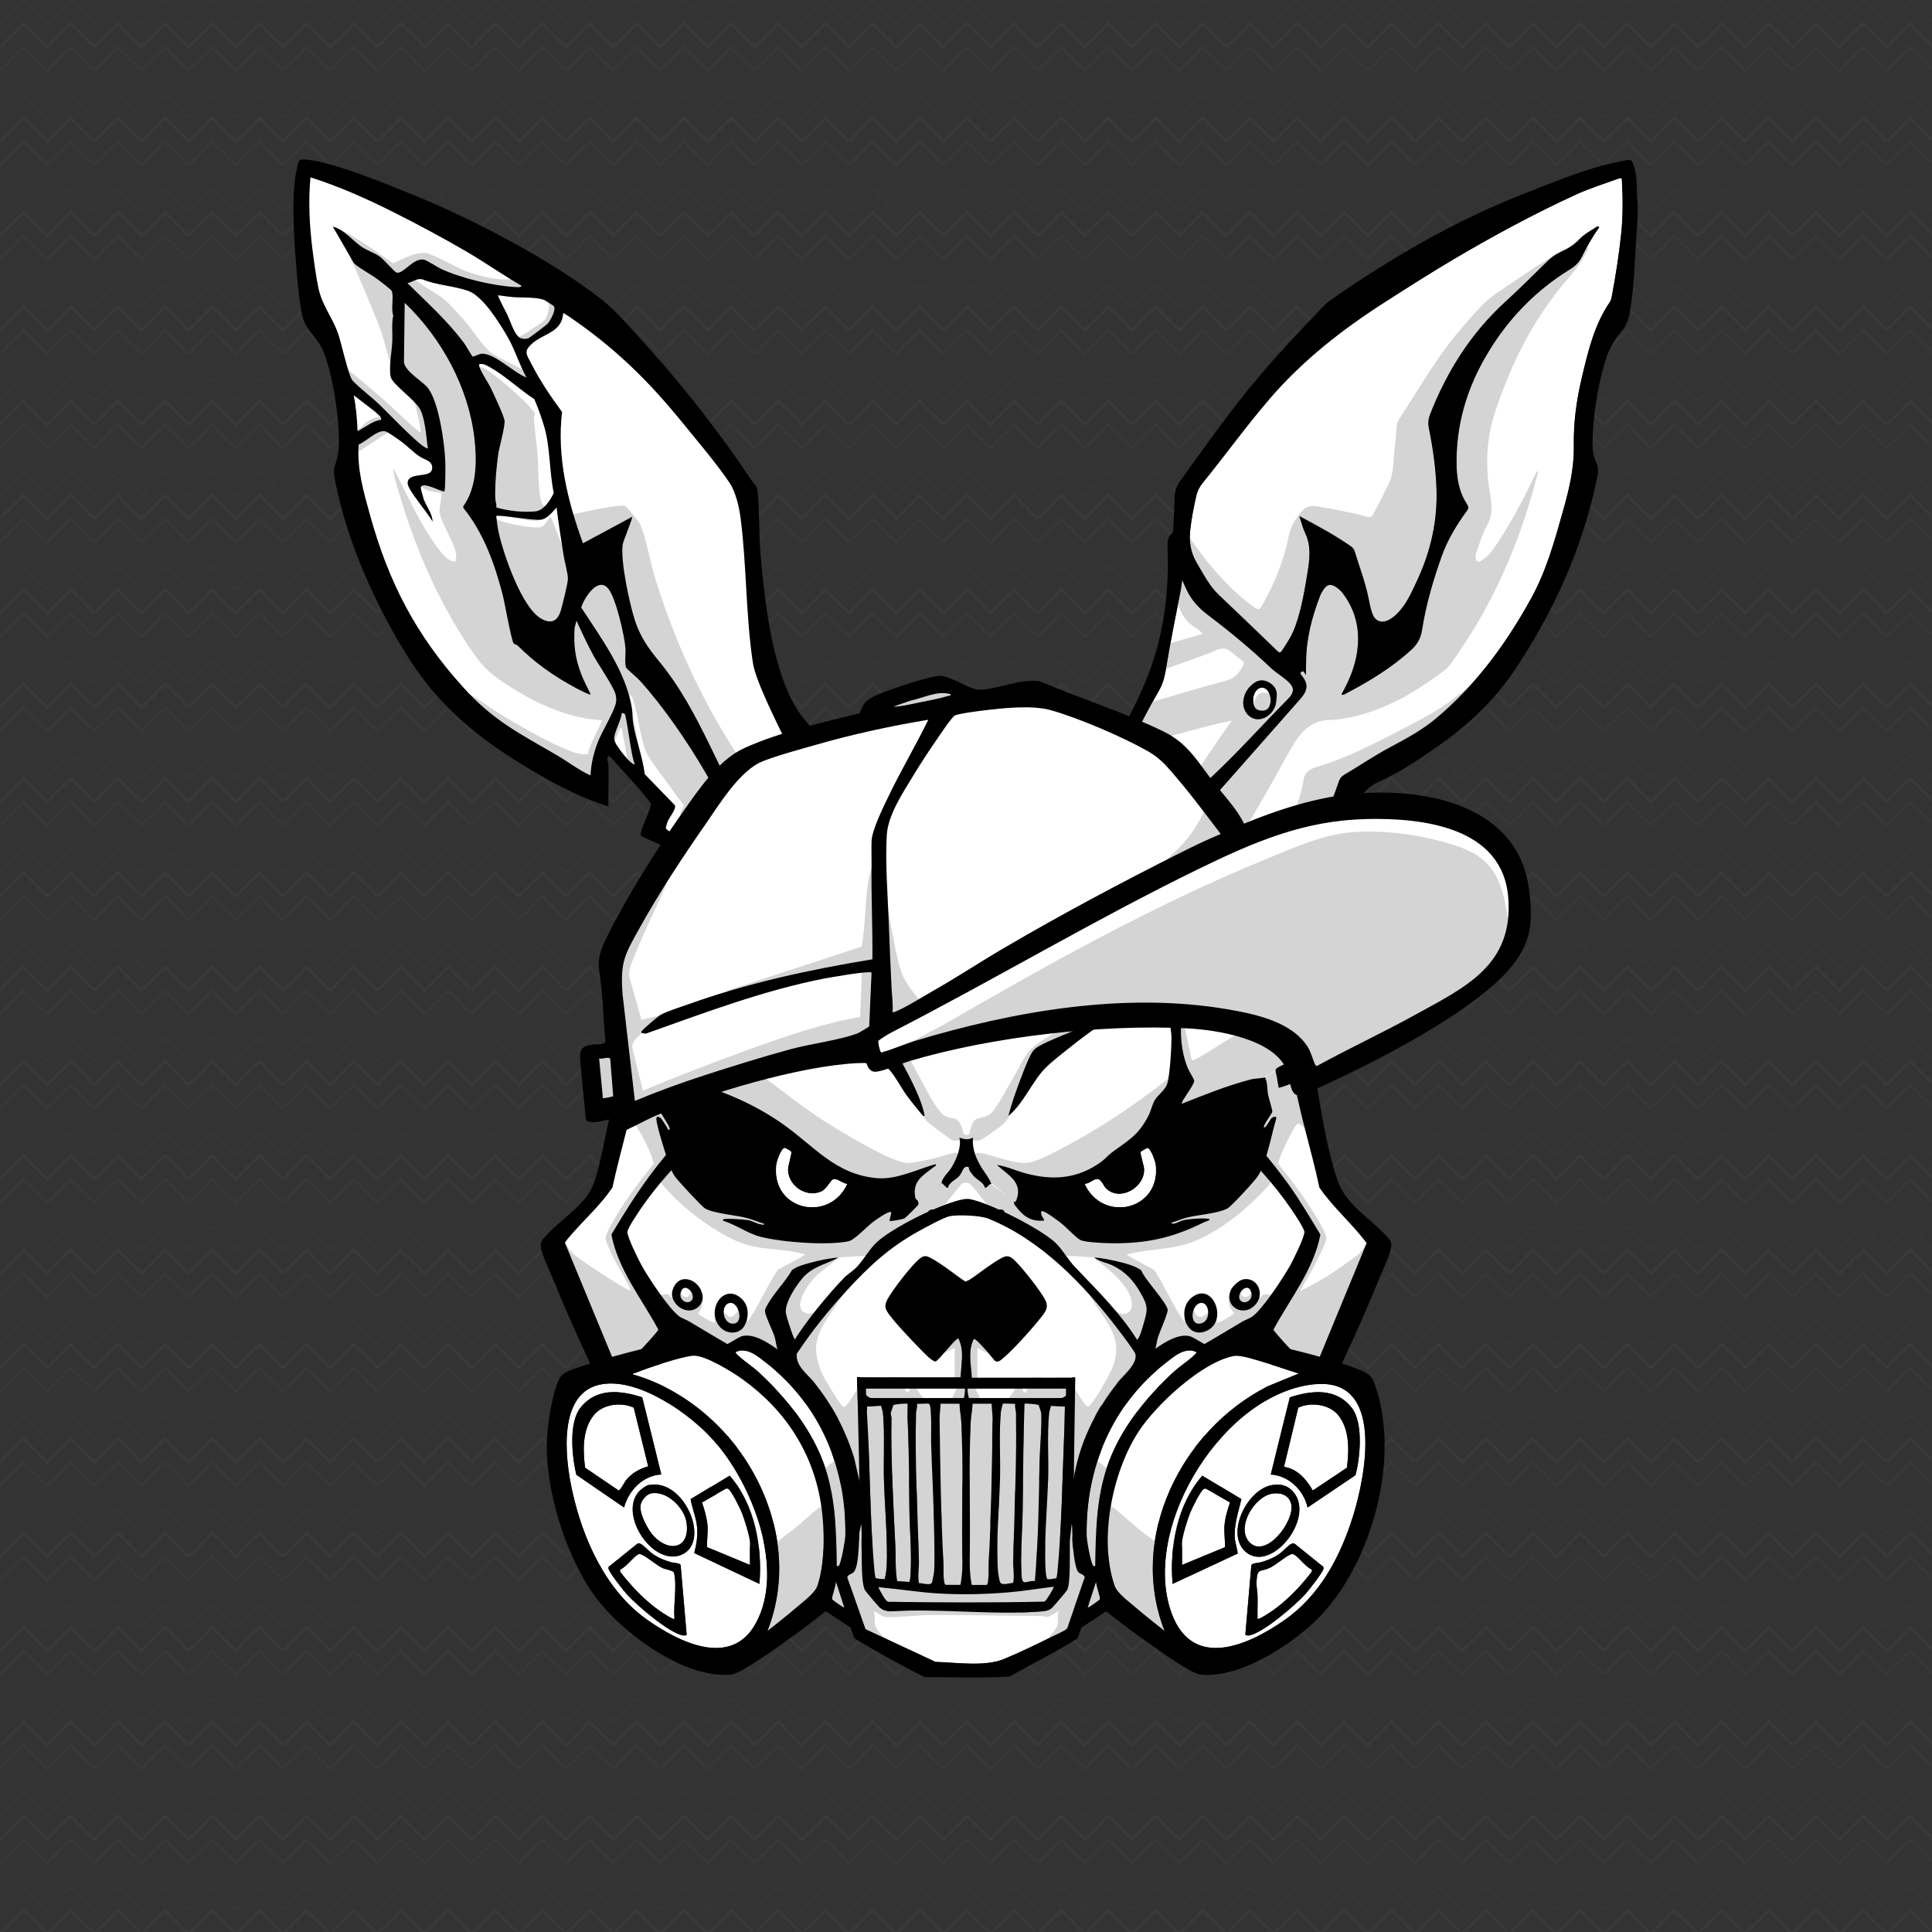 <?xml version="1.0" encoding="UTF-8"?>
<?xml-stylesheet type="text/css" href="../styles/semantic.css" ?>
<svg xmlns="http://www.w3.org/2000/svg" viewBox="0 0 2048 2048">
  <g class="trait-group" data-category="background" id="background-zigzag">
      <defs>
    <pattern id="zigzag-pattern" x="0" y="0" width="100" height="100" patternUnits="userSpaceOnUse">
      <path d="M0,50 l25,-25 l25,25 l25,-25 l25,25" stroke="#444444" stroke-width="3" fill="none" opacity="0.4" style="fill: none"/>
      <path d="M0,75 l25,-25 l25,25 l25,-25 l25,25" stroke="#444444" stroke-width="3" fill="none" opacity="0.3" style="fill: none"/>
      <path d="M0,25 l25,-25 l25,25 l25,-25 l25,25" stroke="#444444" stroke-width="3" fill="none" opacity="0.2" style="fill: none"/>
    </pattern>
  </defs>
  <rect id="color-zigzag-bg" class="color" width="2048" height="2048" fill="#333333"/>
  <rect id="color-zigzag-pattern" class="color" width="2048" height="2048" fill="url(#zigzag-pattern)"/>
    </g><g class="trait-group" data-category="jaw" id="jaw-robo">
      <path id="fill-jaw-robo1" fill="#ffffff" d="M1369.9 1062.1c.4.5 1 11.1 1.4 13.1 11.6 61.7 25.9 123 37.2 184.8 16.2 20.3 35.3 38.1 51.5 58.4l-70.1 149.9-2.3 1.6-31.6-1.9-7.8 59.7-101.2 128.8c-1.6 1.1-2.6-.6-3.6-1.6-11.2-11.1-20.8-28.6-32-40-1.3-1.3-2.6-3.5-4.8-2.9-3.4.9-32.4 51.8-38.3 57.8-25.8 9.8-49.6 24-74.7 35.3-8.9 4-63.2 23-65.1 25.9-.6 1-.4 2.8-.6 2.9-.2.2-3.1-.9-4.4-.9s-3.2 1.3-3.6.9c-.3-.3.7-2.4-2.3-4.2-13.4-8.1-38.6-14-54.4-20.6-28.2-11.8-54.4-28.3-83.3-38.7-6.3-5.8-35.3-57.4-38.7-58.4-2.2-.7-4.5 2.4-5.9 3.9-11.6 12.1-21.3 28.8-33.1 41l-1.9-.9-100.9-128.1c-3.2-19.9-5.4-39.9-7.5-60l-31.6 1.9-2.5-1.4-69.8-149.3c-.3-1.9 4.6-7.3 6.3-9.3 14.5-16.8 30.7-32.1 44.6-49.4 10.6-62 27.2-123.3 37.7-185.3.5-3.2-.7-11.9 2-13.3 104.8-21.7 209.7-42.7 314.5-64.3 7.3-1.5 24.9-7.3 30.5-7.5 4.2 0 24.8 6.2 31.1 7.5 105 21.6 210.1 42.9 315.1 64.4v.2z" class="fill" data-original-prefix="fill"/><path id="shading-jaw-main" fill="#aaaaaa" d="m1369.9 1062.1 28.1 145.4c-4.8-.6-19.2-17.4-22.3-16.4-3.4 1-21.1 37.8-20.7 42.4 12.3 15.8 24.8 31.6 35.4 48.6 3.7 5.9 15.5 24.5 15.6 30.5 0 4.7-10.7 25-13.5 30.5-4.5 8.7-9.8 16.9-14.5 25.5 17.3-8 33.9-18.4 49.3-29.7 4.1-3 10.3-7 13.7-10.3 2.3-2.2 12.4-16.5 13.5-16.5l5.5 6.4-65.1 139.9-6.5 11.5-32.3-1.9-7.8 59.7-101.2 128.8c-1.6 1.1-2.6-.6-3.6-1.6-11.1-11.1-20.8-29.2-31.9-40-.8-.8-1.6-2.1-2.9-1.9-7.3 1.3-32.3 48.3-39.7 55.4-30.9 14.9-60.7 32.4-91.6 47.4-12.8 6.2-33.2 17.2-46.8 18.2-23.7 1.7-37.4-7.3-57.9-17.2-31.4-15.1-61.6-32.8-93-48-8.2-6.6-32.8-54.4-40.3-55.8-2.8-.5-31.3 38.2-35.8 43-1 1.2-2 1.2-3.1 0l-100.9-128.1-7.5-60-31.6 1.9-2.5-1.4-69.8-149.3c-.3-3.1 3.7-7.8 6.8-5.8 1.9 1.2 8.8 11.9 11.5 14.6 2.9 2.9 7.8 6.2 11.2 8.8 4.5 3.4 49.2 33.3 51.3 31.2-7.3-15.4-17.3-29.8-23.8-45.6-1.2-2.9-3.2-6.7-3.2-9.9 0-5.3 10.4-22 13.7-27.4 11-18.2 24.3-34.9 37.4-51.6-4.2-15.2-12-29-20.1-42.3-.9-.5-2 0-2.9.4-6.3 3.4-12.9 13.3-20 16.5l28.1-145.9 45.8-9.7c48.2-55 116.4-93.5 184.8-118.2 72.2-26 130.6-31.5 205-8.5 77.7 24 155.9 65.5 210.3 126.7zM854 1330c-21-6.7-43.3-4.3-64.4-11.1-14-4.5-30.8-14.7-42.9-23.1-18.1-12.6-35.7-28.4-49.2-45.8-10.7 14.6-22.1 30.4-30.7 46.3-4.3 8-11.3 21.1-7.7 30.1l27.1 48.4c6.1 1.6 17.5-4.7 22.8-2.3 1.5.7 2.4 3.5 4.5 3.5s4.4-5.1 7-5.1 3.4 4.4 7 4.1 5.2-6.6 7.2-7c.5 0 8.2 2.7 8.6 2.9 4.7 2.4.3 18-3.2 21.4.3 1.5 14.2 9.3 16.4 9.6 2.9.5.2-2.4 1-4.9s6.5-6.3 8.8-5.9c5.4.9 6.3 10.2 14.7.3 1.9-2.2 0-4.1 4.5-4.6 8.5-1 5 8.4 7 14.1 12.4-17.2 20.2-37.4 32.1-54.9l29.4-16.1Zm507.8 44.8c8.8-17.7 20.1-34.4 28.2-52.3-.4-8.9-2.9-14.5-6.9-22.2-8.9-17.4-21.4-34.4-32.7-50.3-21.1 25.5-52 52.2-82.8 65.2-24.8 10.4-48.4 7.8-73.7 14.8l29.7 16.3c11.6 17.6 19.4 37.7 31.8 54.7.9-1.8 1-13.5 1.5-14s7.3-.2 7.8.2c1 .6 1.6 7.8 6.9 8.7 6.3 1.1 7.7-7.8 15.4-2.8 2.7 1.8 3.1 6 2.8 8.9 1.2 1.4 17.7-8.3 18-9.6.2-1-3.9-5.8-4.6-8.4-2.2-9.5-1.5-13.7 8.4-14.8 5.3-.6 2.8 2.2 5.5 4.5 4.6 4 7.8-2.7 10-2.6 2.7.2 5 4.9 7.2 4.9s3-2.8 4.5-3.5c5.2-2.4 16.6 3.8 22.8 2.3zM1078 1327c-5.5-11.1-10.5-24.8-17.6-34.9-4.2-6.1-10.2-10.5-14.9-16.1-3.4-4-15.2-20.5-18.4-21.6-1.9-.6-4.4-.8-6.3-.2-2.4.7-15.7 18.7-18.7 22.3s-7.4 6.8-10.5 10.5c-9.4 11.2-15.1 26.9-21.5 40h108Zm-353.8 172.8c24.8 5.4 50.2 7.7 75 13.6 17.3 4.1 20.3 3.6 29.6 19.4 5.3 8.9 9.2 18.7 14.2 27.8l17 14-29.2-80.8c-2.4-5.8-8-8-13.1-10.9-22.2-12.9-51.7-27.2-75.7-36.3-2.6-1-8.1-3.8-10.4-3.5-1 0-15.6 9.5-16.3 10.3-6.3 7.6 6.8 37.2 8.9 46.5Zm599.6 0c2.5-10.6 8.2-22.1 9.8-32.7.8-5.7 1.7-10.9-3-15.1-1.1-1-13.2-8.9-14-9-2.5-.3-19.4 7.2-23.2 8.8-20.7 8.8-45.7 20.5-65 32-5.6 3.4-8.8 4.9-11.8 11.2l-28.5 80 16.4-14.1c7.1-10.9 14.9-35.4 25.9-42.1 6.1-3.8 19.9-5.9 27.5-7.5 21.8-4.6 44.2-6.7 66-11.5zM908.5 1649v1c.7-.3.7-.7 0-1m229.5 1c-31 8.8-60.6 26.8-91 36.5-19.3 6.2-28.3 5.9-47.5-.4-28.3-9.3-56.5-25.5-85-35.1-1.2-.4-3.6-1.8-4.5-.5.8 2.1 2.7 4.2 4 6 4.9 6.3 18 23.3 23.5 27.5 7.2 5.5 27.9 14.6 37.1 18.9 5 2.3 20.9 10.5 24.9 11.1 9 1.4 36.3 1 46 0 7-.6 57.7-24.6 64.4-29.6 5.3-3.9 18.2-20.8 23-27 .8-1 5.8-6.8 5-7.5Z" class="outline shading" data-original-prefix="shading" opacity="0.5" style="opacity: 0.5"/><path id="outline-jaw" fill="#000000" d="M670 1105c2 .2 9.2 3.6 9.8 5.7 1 3.3-1.3 18.1-2 22.7-6 41.8-19.7 84.1-28.6 125.4-12.3 18.3-29.3 33.5-43.8 50.2-1.2 1.3-6.5 7.5-6.5 8.5l56 135.5c1.5.4 1.7-.4 2.5-1 7.1-4.9 23.9-23.3 30.5-30.5 1.5-1.6 9.9-11.2 10-12-17.6-32.9-42.5-63.1-49.8-100.8 17.2-28.9 35.3-57.4 56.9-83.2 6.2-7.4 21.8-27.5 32-26.1 4.7.6 8.6 4.8 6.4 9.5-23 21-44.9 44.7-62.7 70.3-3.2 4.6-15.2 22.2-15.6 26.5-.5 5.1 11.8 29.8 15 35.6 7 12.8 29.4 46.8 40.5 54.5 2.8 1.9 7 3.2 10 5 77.7 46.7 153.2 90.1 243.1 109.9 13.1 2.9 37.4 9.1 49.8 9.2 11.3 0 33.7-5.7 45.6-8.2 92.6-19.7 168.3-62.9 248.1-110.9 3.1-1.8 7.2-3.1 10-5 11.1-7.7 33.4-41.8 40.5-54.5 3.2-5.8 15.5-30.5 15-35.6-.4-3.9-10.7-19.3-13.6-23.5-18.3-27-40.8-51.3-64.7-73.3-2.5-9.2 6.9-10.8 13.8-7.8 10.7 4.6 40.4 44.2 48.5 55.5 11.9 16.7 22.3 34.6 33 52.1-7.3 37.7-32.2 67.9-49.8 100.8 0 .8 8.5 10.4 10 12 6.6 7.2 23.4 25.6 30.5 30.5.8.6 1 1.4 2.5 1l55.8-135.3c-15.4-20.6-35.6-37.7-50.1-58.9-8.6-41-22.6-83.1-28.6-124.4-.7-4.8-3.1-20-1.9-23.7.6-2.1 8-5.5 9.8-5.7 4.6-.4 10.8 5.1 11.9 9.6 8.1 44.1 13.6 92.9 27.6 135.4 9.1 27.6 33.8 39.8 52 60 4.9 5.4 6.6 7.2 4.8 14.8-2.1 8.6-9.2 23.2-12.8 32.2-16.7 41-35.5 81.7-54.5 121.5-2.5 2.1-18.6 9-21.4 8.6-4.6-.7-13.3-13.3-18.5-15-3.1 22.3-7.1 44.7-11.8 66.7-29.2 38.3-55.4 79-82.3 118.7-10.2 4.1-22.2 12.3-32.2 15.8-1.5.5-3 1.3-4.6.7l-24.6-43.9c-1.1.5-16.2 15.9-17.3 17.7-6.5 10.1-3.8 21-14.2 29.8-22.9 19.1-72.2 40.2-100.7 51.3-18.6 7.3-34.3 14.2-54.7 14.3-24 .2-49.5-11.4-71.5-20.6-23.2-9.8-67.3-29.4-85.5-45.5-10.3-9.1-7.3-19.2-13.7-29.3-1.1-1.7-16.2-17.1-17.3-17.7L812 1674c-1.6.6-3.1 0-4.6-.7-10.1-3.5-22-11.7-32.2-15.8-26.9-39.8-53.1-80.4-82.3-118.7-4.7-22-8.6-44.4-11.8-66.7-5.2 1.7-14 14.4-18.5 15-2.8.4-18.9-6.5-21.4-8.6-19-39.8-37.8-80.5-54.5-121.5-3.6-8.9-10.8-23.6-12.8-32.2-1.8-7.6 0-9.4 4.8-14.8 13.4-14.9 37.6-30.5 47.2-47.8 7.3-13.1 12.4-41.8 15.8-57.2 4.5-20.4 8.5-41.2 12.2-61.8 1.5-8.5 1.8-19.4 3.7-27.3 1.2-5 7.2-11.3 12.6-10.9zm664.9 411.9 14.2-77.4c-.2-3.8-5.4-5.5-8.1-8-2.9-2.7-5.4-5.9-8.6-8.3-82.7 31.3-155.3 82.7-242.3 103.3-57 13.5-94.2 11-150.2-4.8-69.9-19.7-131-59.2-197.1-87.9-6-2.6-20.1-9.4-25.7-10.4-2.8-.5-7.7 6-10 8.1-2.1 2-7.6 4.5-8.1 7l14.2 78.3c17.8 1.1 35.6 3.8 53.4 5.1 9.3.7 42.4-.4 47.8 3.9 8.5 20 14.6 41 23.2 61 2.8 6.5 6.2 15.2 9.9 21.1 5.4 8.7 15 14.9 20 23.1 5.6 9.2 8.1 23.6 15.5 31.5 5.1 5.5 21.6 15 28.8 19.2 31 18.4 83.7 44.6 119.8 42.2 30.1-1.9 87.2-31 113.4-47.6 5.2-3.3 16.2-9.8 20.1-13.9 7.2-7.5 10.4-24.2 16.1-32.9 2.7-4.1 8-7.8 11.3-11.7 8.3-9.7 11.9-17.5 16.9-29.1 9-20.6 15.3-42.4 24.2-63 14.6-5 32.2-2.8 47.8-4 17.8-1.3 35.6-4.1 53.4-5.1v.3ZM801 1649c5.8-16.3 16.4-30.6 24.8-45.6-4.3-11.7-7.5-23.9-12-35.6-2.2-5.8-7.4-19.7-10.9-24.1-10.8-13.6-69.6-12.5-86.9-16.6-.5 1.7.7 2 1.5 3 13.4 17.3 27.7 33.6 40.3 51.7 15.2 21.9 28.4 45.1 43.2 67.3Zm531-122c-17.3 4.1-76.1 3-86.9 16.6-3.5 4.4-8.6 18.3-10.9 24.1-4.5 11.7-7.7 23.9-12 35.6 8.4 15.1 18.9 29.3 24.8 45.6 14.7-22.2 27.9-45.4 43.2-67.3 12.6-18.1 26.9-34.3 40.3-51.7.8-1 1.9-1.3 1.5-3Z" class="outline" data-original-prefix="outline"/><path id="outline-jaw1" fill="#000000" d="M785.7 1376.3c8.1 7.2 8.5 18.5 4.1 27.9-5.2 10.9-19.3 10.7-26.7 2.3-15.1-17.3 3.6-47 22.7-30.2Zm-12 4.9c-10.7 1.7-7.7 23.9 4.7 21.8 10.2-1.7 4.4-23.3-4.7-21.8" class="outline" data-name="outline-jaw" data-original-prefix="outline"/><path id="outline-jaw2" fill="#000000" d="M1262.3 1376.3c22.7-20.1 40.5 23.7 16.9 34.4-21.7 9.8-31.5-21.5-16.9-34.4m10.4 4.9c-10.5 1.7-12.6 25.9 1.3 21.4 10.1-3.2 8.1-22.9-1.3-21.4" class="outline" data-name="outline-jaw" data-original-prefix="outline"/><path id="outline-jaw3" fill="#000000" d="M723.7 1356.2c15.6-2.8 28.9 19.5 15.8 29.8-10 7.8-24 0-26.8-11.2-1.8-7.1 3.5-17.2 11-18.6m9.1 22.6c6.5-6.5-8.3-22.1-11.4-7.8-1.5 7.3 7.1 12.1 11.4 7.8" class="outline" data-name="outline-jaw" data-original-prefix="outline"/><path id="outline-jaw4" fill="#000000" d="M1317.7 1356.2c14.2-2.9 23 13.6 14.3 25.3-12 16-34.6 4.8-27.5-13.5 1.7-4.3 8.7-10.8 13.2-11.8m-2.5 22.6c4.3 4.3 12.9-.5 11.4-7.8-3-14.3-17.9 1.3-11.4 7.8" class="outline" data-name="outline-jaw" data-original-prefix="outline"/>
    </g><g class="trait-group" data-category="mouth" id="mouth-cracked scrappy">
      <path id="fill-muzzle-1" fill="#ffffff" d="M1038 1292s-.4 1.7.7 2c10.3 2.8 18 4.3 25.8 13 1.9 2.2 4.9 8.8 6.5 9.5 2.6 1.2 6.6 0 9.5.5 11.4 1.5 21.2 3.7 31.2 9.8 2.1 1.3 9.2 7.8 10.2 7.1.3-.3 0-1.7 0-1.9 2.4-1.8 32.7.6 38 1 5.2 4.2 13.2 5.5 19.2 8.3 13.7 6.4 22.5 16.1 29.9 29.1 8.4 14.6 7.7 17.8 3.1 33.4-2.5 8.5-4.8 21.8-16.3 20.2 1.5-15.5-14.8-32.4-26.5-41-3.2-2.4-11.3-7.2-6 0 10.7 14.6 20.5 15 21.5 37.5.5 10.4-8.3 32.8-15.4 40.5-.6.7-7.1 6.3-7.6 6.5-3 1.6-6.8-6.1-7.8-8.2-3.7-7.7-4.8-15.6-9.7-23.3-1.1-1.7-10.8-13.7-12.4-12.1 5.6 13 9 46.2-2.5 56-4.4 3.7-9.4 1.9-13.3 3.7-2.8 1.3-3.1 5.8-4.8 6.2-.9.2-7.2-3.2-9.4-3.5-9.3-1.3-13.1 17-18.7 17.4-2.5.2-10.7-11.9-18.4-9.4-6.8 2.2-15.3 20.6-23.6 23.5-7.3-4.5-4.2-14-6.6-21.1-1.2-3.5-4.2-6.7-5.8-10.2-5.4-12.7-2.8-19.9-.2-32.2.7-3.3-.2-6.3 1.2-9.8.4-1 6-11.5 6.6-12.4 3.7-5.4 19.2-12.4 22.7-3.8.9 2.2 0 8.7 2.2 7.7 5.1-4.9 10.2-9.9 15.5-14.5 10.2-8.9 12.8-8.2 19.5-21.5 1.9-3.8 8.1-17.3 8.2-20.7.2-6.3-17.9-22.6-21-29-3.6-2.9-22.1-2.8-27.2-2.3-14.1 1.5-18 12.2-27.5 19.5-1 .8-1.3 1.9-3 1.5l.8-12.7c7.6-8.2 14.9-16.6 21.1-26 .7-3.3-8.6-12.4-11.3-13.2-3.6-1 .5 5.5.5 6.6.4 5.2-5.9 4.1-9.3 5.6-1.2.5-3 2.7-3.2 2.7s-2-2.2-3.2-2.7c-8-3.5-11.7.6-7.3-12.2-1.6-1.7-12.5 9.1-12.9 11.7-.2 1.6 3.6 7.8 4.8 9.5 1.5 2 5 5.9 7 8.3 3.2 3.9 9.7 7.7 9.9 13.1 0 1.6-.8 3.1-.8 4.8s2.6 8.1-2.5 3.6c-6.2-5.3-10.1-13.6-18.5-17.5-6.8-3.1-28.3-4.1-34.7-.8-.8.4-9.9 11.1-11.2 12.8-2.4 3-10.9 13.7-10.8 16.8.2 5.1 11.2 27.9 14.7 32.2 2.8 3.4 10.2 7.7 14 11 5 4.3 9.7 9.1 14.5 13.5 2.2.9 1.5-5.2 2-7 2.4-9.9 19.2-2.4 23 3.1.7.9 6.6 13.1 6.9 14.1 2.9 11 5.6 26.6 1.9 37.5-1.7 4.9-6.8 10.4-7.8 15.2-1.4 6.6 1 13.6-5 19-5.3 1.2-18.8-21.7-24.4-23.5-8.2-2.6-15.9 9.6-18.4 9.4-5.3-.4-8.7-14-13.9-16.1-6.9-2.8-11.5 2.7-14.1 2.1-1.8-.4-2-4.8-4.8-6.1-4.5-2-9.6.3-14.3-4.7-10.9-11.5-6.5-42.2-1.5-56.1-9.1 6.7-14.1 14.8-18.5 25-1.6 3.6-2 7.5-3.7 11.3-1 2.1-4.9 9.8-7.8 8.2-.4-.2-6.9-5.8-7.5-6.5-4-4.2-13.8-24.3-15-30-2.8-12.9 1.4-26.5 9.5-36.5 4.1-5.1 11.3-9 13-15.5-2.4-2.4-22.3 17.4-24.4 20.1-5.4 6.8-11 15.9-9.6 24.9-4.7.2-8.1-.7-10.8-4.7-1.8-2.7-8.8-24.3-9.2-27.8-1.1-10.9 10.9-28.8 18-37 10.5-12.2 24.5-14.2 38-21.5 12.5-.8 24.5-2.3 37-1 0 0 .7 2.1.5 3 9.5-8.2 20.6-14.8 33.1-16.9 4.7-.8 14.8-.4 18.1-1.8 1.6-.7 5.2-7.7 7.2-9.9 8-8.4 15.2-9.7 25.4-12.5 1.1-.3.6-1.9.7-2 1.1-.7 25.9-.7 27 0Z" class="fill" data-original-prefix="fill"/><path id="fill-teeth16" fill="#ffffff" d="M995.3 1525.7c11 9.5 17.2-6.6 23.2 6.3 6.5 14.1 3.7 38.4-1 52.9-.7 2.1-7.1 16.9-8 17.1-1.2.3-3-.4-4.2-.9-12-5.1-31.7-18.1-39.1-28.9-10.6-15.5-6.4-42.9 6.8-55.8 1.3-1.3 9.1-5.6 10.4-5.3 1.5.3 9.4 12.3 12 14.5h-.1Z" class="fill" data-original-prefix="fill"/><path id="fill-teeth15" fill="#ffffff" d="M1039.1 1601.9c-.8-.5-7.5-16.1-8.1-18.4-4.1-13.8-6.5-36.9-1.3-50.3 4.6-12 8.1-4.3 15.8-4.2 9.5.2 17.3-18.2 20.8-17.9 1.2 0 8.5 4.2 9.7 5.3 6.3 6.2 12.2 22.3 13 31 2.4 28-20.3 39.6-41.3 50.7-2 1.1-5.7 5.5-8.6 3.7Z" class="fill" data-original-prefix="fill"/><path id="fill-teeth14" fill="#ffffff" d="M904 1461c0 2.2-1.1 3.8-.8 6.2.2 1.8 7.1 22 8 23.1 3.9 5.1 11.2 3.2 16.7 3.8 4.9 13.5-4.2 23.8-8.6 35.6-2 5.3-8.7 33.1-12.8 34.2-1.8.5-6.8-9.1-8.3-10.7-10.3-23.9-15.3-58.4-2.6-82.2.6-1.2 7.1-11.6 8.4-10.1Z" class="fill" data-original-prefix="fill"/><path id="fill-teeth13" fill="#ffffff" d="M1144 1564c-2.1 1.4-6.1-7.1-6.8-8.7-3.2-7.9-4.4-17.4-7.5-25.5-4.3-11.6-13.6-22-8.6-35.6 4.8-.6 12.3 1.2 15.9-2.9 1.3-1.5 8.1-20.6 8.6-23.2.3-1.8-1.4-7 .9-6 6 2.7 13.7 26 14.4 32.6 1.4 13.9-2.9 45-9.3 57.4-.8 1.5-7 11.6-7.6 11.9" class="fill" data-original-prefix="fill"/><path id="fill-teeth12" fill="#ffffff" d="M1093.1 1644.9c-2.9-1.8-2.4-28.5-2.1-33.4.7-10.5 5.2-31.2 8.9-41.1 1.1-2.8 2.4-1.4 4.2 0 12.2 9.6 21.1 44.8 12.8 57.9-1.9 3-15.6 14.9-18.9 16.1-1.3.5-3.8 1.1-4.8.4Z" class="fill" data-original-prefix="fill"/><path id="fill-teeth11" fill="#ffffff" d="M949 1569c5.5 22 11.1 44.4 9 67.5-.5 5.2-.9 10.3-7 8-3.4-1.3-17.5-13.4-19.5-16.5-5.8-9.2-1.4-31.3 2.7-41.2 1.2-2.9 11.3-21 14.8-17.7Z" class="fill" data-original-prefix="fill"/><path id="fill-teeth10" fill="#ffffff" d="M881.7 1478.3c3.1 2.8-2.7 21-2.8 26.2 0 5.9 2.6 12.4 3.1 18 .2 2.1.7 24.5-.5 24.5-1.5.2-2.1-1.1-2.9-2.1-15.6-18.9-34.8-51.8-17.4-75.3 6.5-8.8 10.5 2.1 14.9 5.8 1.8 1.5 4.9 2.1 5.7 2.8Z" class="fill" data-original-prefix="fill"/><path id="fill-teeth9" fill="#ffffff" d="M1185.7 1467.3c1.9 1.6 7.8 13.7 8.2 16.2 3.2 20.7-9.8 47.3-23.9 61.9-.9 1-1.3 1.9-3 1.5.5-8-.7-16.6 0-24.5.4-5.4 3.1-12.3 3.1-18s-6.1-23.4-2.8-26.2c.6-.6 2.5-.6 3.8-1.7 3.4-3 10-13.1 14.7-9.3Z" class="fill" data-original-prefix="fill"/><path id="fill-teeth8" fill="#ffffff" d="M1018 1613v16.5c0 .9-10.8 13.2-11.9 14.1-6.3 4.8-8-2.6-10.6-5.5-5.5-6-17.9-.4-24.4-5.6-1.2-.9-4.1-8.8-4.1-9.9v-22.5c12.9 1.7 28.3 17.5 41.4 15.9 3.5-.4 6.1-3 9.6-2.9Z" class="fill" data-original-prefix="fill"/><path id="fill-teeth7" fill="#ffffff" d="M1031 1613c6.3 1.3 9.1 4 16.1 2.6 10.6-2.2 24.3-14.8 33.4-15.6 2-.2 1.4 0 1.2 1.3-.8 6.5 2.4 27.5-4.4 31.6-7 4.2-18.8-.3-23.4 4.6-2.1 2.2-3.6 8-8.4 7.6-1 0-14.6-13.5-14.6-14.6V1613z" class="fill" data-original-prefix="fill"/><path id="fill-teeth6" fill="#ffffff" d="M1102.5 1494c3.3-.8 4.5 6.9 5.3 8.7 5.6 12.1 13 24.8 13.3 38.8.2 9-16 29.8-21.3 16.2-4-10.4-4.1-44.8-1.1-55.5.4-1.6 2.4-7.9 3.8-8.2" class="fill" data-original-prefix="fill"/><path id="fill-teeth5" fill="#ffffff" d="M937.3 1559.7c-1.9-1.6-7.8-10.5-8.5-13-3.6-12.1 6-31.3 11.4-42 1.6-3.1 3.3-14.7 8-7.4 5.5 8.5 4.3 41.5 2.7 52.1-1.2 7.7-3.6 18.7-13.6 10.3" class="fill" data-original-prefix="fill"/><path id="fill-teeth4" fill="#ffffff" d="M917 1563c-1.8 13.4 2.9 27.5 2 40.5-.6 9-4.4 18.4-5.5 27.5-6.2-6-10.5-16.1-11.4-24.6-.5-5.2.7-24.7 2.4-29.3.6-1.6 10.5-16.2 12.4-14.1Z" class="fill" data-original-prefix="fill"/><path id="fill-teeth3" fill="#ffffff" d="M1135 1631c-.4-8.9-4.4-17.8-5.1-26.5-1-13.8 3.7-27.6 2-41.5 2.2-2.4 11.9 13 12.5 15 2 6.6 2.6 27.4 1.2 34.3-1.3 6.3-5.5 14.9-10.8 18.7z" class="fill" data-original-prefix="fill"/><path id="fill-teeth2" fill="#ffffff" d="M1154.1 1604.9c-3.4-2-5.1-22.3-3.9-26.2.8-2.6 8.9-5.2 10.2-8.8l5.1-10.9c3.8 3.4 5.1 7.2 4.3 12.2-.7 4.2-5.4 22.7-6.9 26.2-.9 2.2-6.1 9-8.8 7.5" class="fill" data-original-prefix="fill"/><path id="fill-teeth1" fill="#ffffff" d="M885 1559c-.3 3.7 1.7 9.4 4 12.2s9.5 5.2 10 8.3c-2 8.4 1.6 19.2-5.7 25.4-3.6-1.1-6-4-7.4-7.4s-6.5-23.6-6.9-27.1c-.5-4.2 1.2-10.6 5.9-11.4z" class="fill" data-original-prefix="fill"/><path id="shading-mouth2" fill="#aaaaaa" d="M918 1443.5c.8 5.3 5.6 13.8 10.1 16.9 11.5 8.3 16.2-.3 22.4-9.4 2.5 5.4 3.4 11.5 6 17 1.4 2.8 5.7 12 7.5 5.5l4-11.5c1.6 7.5 6.3 15.4 11.5 21 4.3 4.7 18.8 15.4 24.6 9.6 2-2.1 8.3-17.9 10.8-22.2 1.2-2.2 7.8-13.8 9.7-13.3 1 .2 8.5 13.2 9.7 15.3 2.4 4.5 7.3 17.7 9.8 20.2 3.8 3.8 10.5.4 14.4-1.8 10.5-5.9 18.5-17.2 21.7-28.8l4.2 12.3c.3 1.2 1.9 2.4 2.8 1.7.6-.4 5.8-11.3 6.5-13 .8-2 2.8-12 4-12 6.8 10.7 12.9 18.4 24.5 7.5 8.6-8 9.3-23.8 7-34.5 3.5-3.1 21.1 16.1 26.6 16.9 9.1 1.4 17.6-11.8 19-19.9 3.5-20.5-12.9-39.2-30.9-46.2l-12.7-4.8c15.4 0 28.2 2.9 41.1 11.4 4.8 3.1 12.2 10.9 17.6 11.4 6.2.6 10.1-4.1 10-10-.4-19.3-25.8-38.1-39.7-48.8 15.4 2.4 34.6 11.8 45 23.5 7.8 8.8 19.1 25.1 19.1 37s-6.4 28.5-9.2 32.8c-3.3 5.3-11.7 5.4-13.4 10.6-.9 8.1-2.1 16.4-2.5 24.5-1.5 29 1.4 45.2-10.8 73.2-3.6 8.2-12.7 20.4-14.9 27.1-4.2 12.8-.7 26.4-9.1 38.9-3.2 4.8-8.4 6.7-11.2 10.8-1.7 2.5-2.4 6.1-4.2 8.8-4.5 6.7-14.6 23-21.6 8.9-1.6-3.3-1.3-12.9-6.7-6.2-1.4 1.7-1.9 4.4-3.5 6.5-3.7 4.7-17.7 19.6-23.5 19.5-2.2 0-4.5-4.1-6.6-5.4-7.9-5-21.1-6.3-29.2-1.4-7.3 4.4-9.5 13.6-18.1 6.8s-6.4-10.8-20.1-9c-5.6.7-11.4 12.6-16.9 12.1-2.8-.2-11.4-11.1-18.5-12.6-6.3-1.3-17.5.7-23 4.2-2.6 1.7-4.1 5.6-7.5 5.4-5.7-.3-19.8-15.8-23.6-20.5-1.2-1.5-4.4-10.6-7.1-6.9-2.5 3.4-.6 9.9-7.2 12.7-7 3-14.9-11.2-18.1-16.4-1.2-1.8-1.2-4.3-2.6-6.4-2-3-6.8-5.4-9.5-8.5-10.4-11.9-6.7-27.7-10.7-41.3-.8-2.6-5.6-8.5-7.3-11.7-18.4-35.7-16.4-45.6-18.4-84.6-.4-7.7-.6-20.7-2.2-27.8-1.5-6.2-11.1-6.1-14.2-11.8-3.4-6.1-9.3-29.6-8.6-36.4 1.2-10.3 16.2-31.2 24-38 10.5-9.2 26.2-16.5 40-18.5l-21.5 17c-7.2 6.4-26.8 32-14.8 39.9 9 5.9 16.7-4.5 23.7-9.1 12.7-8.4 25.3-11.8 40.7-11.8l-17.3 7.2c-18 9.4-33.1 32.7-22.1 52.8 1.7 3.1 8.6 10.4 12 11.1 9.1 1.7 20.7-15.4 29.5-18 .6 6.4-.9 14.3 0 20.5zm-37.1 40.6c-12.3-.5-17.1-20.2-22.8 1.5-3.4 13 1.2 26.4 9.4 36.5 1.5 1.8 12.7 13.1 13.9 12.9.8 0 2.5-2.3 2.8-3.2 2.9-7.1-3.2-12.2-4.2-19.2-1.5-9.8 0-18.7.9-28.4Zm301.8-8.9c-3.2.8-6.3 6-8.8 7.3-2.1 1.1-7.2 1-7.8 3.2-.5 1.7 3 10.8 2.9 14.8 0 3-1.5 13.9-2.2 16.8-.9 3.6-3.9 5.7-3.9 10.2s1.4 7.1 3.7 7.4c1.9.3 15-14.4 16.8-17 5.7-8.5 9-18.8 7.3-29.2-.5-3-4.4-14.5-8-13.6Zm-284.8 10c-4-2.3-6.5 9.9-6.8 12.5-1.2 10.5 3 38 8.7 47.1 1.9 3 5.4 6.9 9.2 7.3 3.7-15.6 12.6-29.2 21-42.5-2.3-.4-1.7-2.9-2.7-3.5-1.5-.9-7-1.9-9.7-3.1-4.7-2.2-12-7.7-15.6-11.4-1.2-1.2-3.8-6.2-4.2-6.3ZM1139 1552c8.3-2 11.9-12.2 13.9-19.6 3.1-12.1 6.1-33.4 1.1-44.8-3-6.9-5.8 1.7-8.3 4.1-3.9 3.8-11 9.3-16 11.6-2.5 1.1-7.8 1.8-9.1 2.7-.7.5-.5 1.8-1 2.7-.3.4-1.7.4-1.6.9 0 1 7.9 12.3 9.2 14.8 4.8 8.8 9.1 18 11.8 27.7Zm-197.7 5.7c8.1 8.1 9.5 0 10.5-7.3.8-5.6 2.7-20.6 1.7-25.4-3.6-17.2-21.3-15.9-21.6 3.6 0 6.8 4.6 24.3 9.4 29.2Zm161.5-44.5c-5 1.3-8.5 9.3-8.8 14.2-.2 4 2.4 28.5 3.8 31.3 2.5 5 7.5 0 9.8-2.7 6.8-8.3 11.6-30.7 4.5-39.5-2.7-3.3-4.8-4.4-9.2-3.3zM1023 1544c-.7-.7-.8-7-5.1-9.4-8.9-5-21.8-.8-32-4-10.4-3.3-9.4-13.1-16.1 1.8-2.9 6.4-9.1 24.4-6.3 30.7 1.1 2.4 17.8 15.6 21.2 17.8s18.2 11.7 21.1 10c3.1-5.6 9.3-9.5 12.6-14.9 1.8-2.8 4.1-11.5 4.6-11.9 1.6-1.7 1.7.5 2.1 1.4 1.6 3.6 2.1 6.8 4.5 10.5 3.3 5.2 9.2 9.3 12.4 14.6 3.1 1.9 15.5-5.9 18.9-8.1 4.5-2.9 22.9-17 23.9-21.1 2.2-9.7-6.6-28.3-10.9-37.2-4.9 1-7.8 5.2-12.7 6.7-9.2 2.8-28.2-1.6-33.7 6.3-.9 1.2-2.6 8.9-4.5 7zm-136 18c-.7-.6-3.5 0-4.5.9-6 6.2 2.4 31.6 14.6 27.6 4-1.3 3.8-9.4 2.8-12.9-1.1-3.9-7.2-4.1-9.8-7.2-2.1-2.5-2.7-8.2-3-8.5Zm274.1 0c-.3.3-.9 6-3 8.5-2.6 3.1-8.7 3.3-9.8 7.2-1 3.4-1.2 11.6 2.8 12.9 13.4 4.4 20.2-24.5 14.1-28.1-.9-.5-3.5-.9-4-.4Zm-216.4 7.2c-1.5.4-5.1 4.6-6 6.1-3.4 5.6-5.6 32.3-4.8 39.3 1.3 10.9 15.2 18 19.5 3.5 1.7-5.6 2.6-21.4 2.5-27.6 0-1.1-5.8-19.7-6.5-20.5-1.2-1.4-3.2-1.3-4.8-.8Zm153.3-.1c.2 6.6-5.4 14.7-6 20.6-.5 4.5 1 25.3 2.4 29.4 4.2 12.1 16.9 7.3 19.1-2.9 1.1-5.2 0-16.8-.6-22.6-1-9.7-1.7-25.5-14.9-24.5m-180 1.9c-20.5 3.8-17 28.7-9 43 4 2.9 10.4-17 10.7-19.8.9-7.5-2.9-15.5-1.8-23.2Zm218 43c2.5 1.8 7.2-9.1 7.7-10.8 3.9-12.8 1.6-30.1-13.7-32.2.5 7.4-2.8 16.2-1.9 23.4.3 2.7 6.4 18.5 7.9 19.6m-148.2 10.2c1.4.8 4.8 8.6 9.5 11 11.1 5.8 20.2-6.4 20.7-16.7.8-13.7-7.2-7.7-16.5-8.6-8.4-.8-15-4.8-21.8-9.2-5.5-3.5-13.6-14.6-14.7-1.4-.5 5.1 1.4 7.5 1.8 11.2s-2 5.9.5 10.7c4.8 9.3 18 1.3 20.7 2.8zm93.1-31.1c-2.1-1.5-19.7 12.7-23.9 14.4-2.3 1-7.9 2.3-10.5 2.5-10.5.9-18.8-5.4-16.4 11.4 1 7.3 7.9 15.8 16 15.1 9.4-.8 11.9-11.6 14.6-12.4 4-1.3 12.3 5.7 18.9-1.1 4.3-4.4 1.3-8.4 1.5-12.5 0-2.3 1.9-4.8 2-8.1 0-1.9-.8-8.5-2.2-9.4Z" class="outline shading" data-original-prefix="shading" opacity="0.5" style="opacity: 0.5"/><path id="shading-mouth1" fill="#aaaaaa" d="M1041 1343c6.1.5 12.7-1 17.5-5 1.5-1.3.9-3.7 2.8-2.9 10.1 7.9 37.9 17.4 43.8 28.2 3.6 6.5 4.6 17.5-1.8 22.6-5.6 4.5-20.8 10.8-28 15-4.9 2.8-9.7 6.6-14.7 9.3-7.4 4.1-25.5 14.5-32.6 16.4-2.9.8-5.2.8-8.1 0-14.5-3.8-42.2-22.5-56.3-30.7-6.2-3.6-21.2-9.1-23.2-15.8-5.5-18.4 15.7-28.3 28.7-35.4 2.3-1.2 15.5-8.6 16.5-8.7 2.9-.3 4.2 2.9 6.7 4.2 4.2 2.3 10 3.2 14.7 2.8-.3-5.1-3.3-11.3-1.8-16.3.5-1.6 12.5-13.9 14.5-14.4 3.9-1 8.2-.3 11.6 1.9 1 .7 10.8 11.1 11.2 11.8 2.1 5-1.2 11.8-1.5 17" class="outline shading" data-original-prefix="shading" opacity="0.5" style="opacity: 0.5"/><path id="outline-mouth3" fill="#000000" d="M889 1333c-13.5 7.3-27.4 9.4-38 21.5-7.1 8.2-19.1 26.1-18 37 .3 3.5 7.3 25.1 9.2 27.8 2.7 4 6.1 4.9 10.8 4.7-1.4-9 4.2-18.1 9.6-24.9 2.1-2.6 22-22.5 24.4-20.1-1.7 6.5-8.8 10.4-13 15.5-8.1 10-12.3 23.6-9.5 36.5 1.2 5.7 11 25.8 15 30 .7.7 7.1 6.3 7.5 6.5 3 1.5 6.9-6.1 7.8-8.2 1.7-3.8 2.1-7.7 3.7-11.3 4.4-10.2 9.4-18.4 18.5-25-5.1 13.9-9.5 44.6 1.5 56.1 4.8 5 9.9 2.7 14.3 4.7 2.8 1.3 3 5.7 4.8 6.1 2.6.6 7.2-4.9 14.1-2.1 5.2 2.1 8.6 15.6 13.9 16.1 2.5.2 10.2-12 18.4-9.4 5.6 1.8 19.1 24.8 24.4 23.5 6.1-5.4 3.7-12.4 5-19 1-4.8 6.1-10.3 7.8-15.2 3.7-10.9 1-26.5-1.9-37.5-.3-1.1-6.2-13.2-6.9-14.1-3.8-5.5-20.6-13-23-3.1-.4 1.8.2 7.9-2 7-4.8-4.4-9.5-9.2-14.5-13.5-3.8-3.3-11.2-7.6-14-11-3.5-4.3-14.5-27.1-14.7-32.2 0-3.1 8.4-13.8 10.8-16.8 1.4-1.7 10.5-12.5 11.2-12.8 6.4-3.2 28-2.3 34.7.8 8.4 3.8 12.4 12.1 18.5 17.5 5.2 4.5 2.5-1.7 2.5-3.6s.9-3.2.8-4.8c-.2-5.4-6.7-9.2-9.9-13.1-2-2.4-5.5-6.3-7-8.3-1.2-1.7-5.1-7.9-4.8-9.5.4-2.6 11.3-13.4 12.9-11.7-4.4 12.8-.7 8.7 7.3 12.2 1.2.5 3 2.7 3.2 2.7s2-2.2 3.2-2.7c3.4-1.5 9.7-.4 9.3-5.6 0-1.1-4.1-7.6-.5-6.6 2.8.8 12.1 10 11.3 13.2-6.2 9.4-13.5 17.8-21.1 26l-.8 12.7c1.7.4 2-.7 3-1.5 9.5-7.3 13.4-18 27.5-19.5 5.1-.6 23.6-.6 27.2 2.3 3.2 6.4 21.2 22.7 21 29 0 3.4-6.3 16.9-8.2 20.7-6.8 13.3-9.3 12.6-19.5 21.5-5.3 4.6-10.4 9.6-15.5 14.5-2.2.9-1.4-5.6-2.2-7.7-3.4-8.6-19-1.6-22.7 3.8-.6.9-6.2 11.4-6.6 12.4-1.3 3.6-.5 6.5-1.2 9.8-2.6 12.3-5.2 19.6.2 32.2 1.5 3.5 4.6 6.8 5.8 10.2 2.4 7.1-.8 16.6 6.6 21.1 8.3-2.8 16.9-21.3 23.6-23.5 7.7-2.4 15.9 9.6 18.4 9.4 5.6-.5 9.4-18.8 18.7-17.4 2.2.3 8.4 3.7 9.4 3.5 1.7-.4 2-4.9 4.8-6.2 3.9-1.8 8.9 0 13.3-3.7 11.5-9.9 8.1-43 2.5-56 1.6-1.6 11.3 10.4 12.4 12.1 4.9 7.6 6.1 15.6 9.7 23.3 1 2.1 4.8 9.8 7.8 8.2.4-.2 6.9-5.8 7.6-6.5 7.1-7.7 15.9-30.1 15.4-40.5-1-22.4-10.8-22.9-21.5-37.5-5.3-7.2 2.8-2.4 6 0 11.8 8.6 28 25.5 26.5 41 11.4 1.6 13.7-11.7 16.3-20.2 4.6-15.6 5.3-18.8-3.1-33.4-7.4-13-16.3-22.7-29.9-29.1-6-2.8-14.1-4.1-19.2-8.3 9.3.7 19.7 2.8 29.2 5.3 7.4 1.9 14.4 3.9 20.7 8.3 3.2 9.3 27.6 34.6 28 42 .2 3.9-8.4 23-10.2 28.7-2.4 7.4-1.3 15.8-9 20-2.1 1.1-8.8 2.4-9.5 3-3.6 3.6-1.9 26-2.2 32.3-1.2 29.7-2.2 52.7-20.5 77.5-.9 1.2-2.6 1.5-3.6 2.7-4.3 5.6-2.8 18.6-4.3 26.5-1.1 6-5 13.1-5.6 18.4-.4 3.6 1.4 7.3.2 10.1-1 2.4-9.9 8-12.6 9.5-2.2 1.2-5.7 1.5-6.5 2-.6.4-5.4 10.9-7.2 13.3-2.1 2.7-11.1 11.3-14 12.1-4.1 1.2-7.9-10.3-9.9-13s-2.3 2.3-3.6 4.3c-4.3 6.7-25.1 26.6-32.4 28.6-1.7.5-3.3.7-5 .5-.2-6.5 3.6-11.9-3-16.5-7.6-5.2-17.7 0-21.5 7.4-4.2 8.3-1.8 29.9-14.4 16.5-7.1-7.5-13-17.8-18.5-26.4-2.8 5-19.9 30.6-24 31-5.8.6-5.9-11.5-7.2-15.8-2.5-8.5-10.5-17.7-20-14.4-12.1 4.1-4.7 16.7-6.3 18.2-6 1.1-9.7-4.5-15-5-1.3 6.3-5.2 11.9-5.1 18.5.2 11.2 13.9 23.7 10.9 33.8-.8 2.7-3.4 3.2-5.5 1.4-3.7-3.3-7.9-17.8-10.4-23.1-3.8-8-11.3-14.9-9.4-23.7 1-4.7 7.9-13.9 7.6-17.4-.5-5.3-12.8-12.5-12-18.6-1.2-.2-1.3-.3-2.1.6-2.1 2.7-6.2 14.3-10.2 13.3s-12-10.2-13.7-12.4c-2.1-2.7-6.6-12.8-7.2-13.2-.7-.5-4.2-.8-6.5-2-2.5-1.3-12.6-7.8-13.2-9.9s1.2-6.2.8-9.7c-.6-5.1-4.5-11.5-5.6-17.4-1.7-8.4.3-19.9-3.9-26.1-5.9-8.8-10.5-12.8-15.3-23.7-13.6-31.3-7.5-52.3-10.1-83.9-.8-9.9-3.8-5.3-10.8-9.3-8.2-4.6-6.8-13.1-9.3-20.7-1.9-5.9-9.7-21.8-10-26.1-.2-3.3 1.1-4.7 2.5-7.3 6.8-12.4 18.9-24.3 26.1-36.9 5.9-4.3 13.2-6 20.1-7.9 9.7-2.6 19.8-4.7 29.2-5.3Zm15 128c-1.4-1.5-7.8 8.9-8.4 10.1-10.6 19.9-8.6 50.8-1.8 71.7 1.1 3.3 9.4 22.1 12.8 21.2 4.4-1.1 10.8-28.9 12.8-34.3 4.3-11.7 13.6-22.1 8.6-35.6-4.8-.6-12.2 1.2-15.9-2.9-1.4-1.5-8.5-21.7-8.8-24s.8-4 .8-6.2Zm240 103c.6-.4 6.8-10.5 7.5-12 6.2-12 8.8-32.9 9.5-46.5.8-15.3-4.1-32.2-14.6-43.5l-2.2 9.8c-4.9 13.6-4.6 25.2-23.1 22.4-5.2 13.7 4.3 23.9 8.6 35.6 3.1 8.4 6 27.5 11.8 33.2.7.7 1.4 1.8 2.4 1.1Zm-262.3-85.7c-1-.9-4.6-2-6.6-3.9-4.2-3.9-7.8-13.1-14-4.7-13.3 17.9-4.1 44.9 7 61.7 1.6 2.4 11.5 15.7 13.3 15.7.5-8 1.2-16.5.5-24.5-.4-5.4-3.1-12.3-3.1-18s6-23.3 2.8-26.2ZM1167 1547c1.7.4 2-.5 3-1.5 17.5-18 32.6-50.9 18.4-74.4-6.5-10.8-10.8-.4-16.9 4.9-2 1.7-5 1.6-5.5 4.5-.8 4.5 4 18.3 4 24s-3.3 14.8-3.6 21.2 1.6 14.6.6 21.3m-219.1-51.9c-4.7-3.3-6.5 7.1-7.7 9.6-5.3 11-11.8 23-12.2 35.8-.2 7.6 10.5 26.2 19.1 21 3-1.8 4.7-18 5-22 .4-6.4.2-41.4-4.1-44.4Zm67.8 32.2c-3.2-2.8-9.7 3.2-15.8 1.3-2.1-.7-8.7-7.5-10.5-9.5-2.6-2.9-3.4-8.8-8.2-7.4-12.2 3.5-20.5 24.1-21.2 35.9-.9 13.6 2.4 21.7 11.5 31.5 9.8 10.4 24 15.7 36.1 23h2.3c2.1-6.4 6.2-12 8.1-18.4 3.7-12.2 7.9-47.3-2.3-56.2zm23.4 74.6c1.1.7 3.4 0 4.6-.7 5.6-2.4 20.1-11.1 25.2-14.8 13.4-9.8 21.4-21.7 20.1-38.9-.9-11.9-9.2-33-22-36.1-4.4-1.1-5.5 5-8 8-1.7 1.9-7.3 7.9-9.2 8.8-9.2 4-14.3-9-20 5-5.4 13.2-2.6 37.5 1.5 51.1.7 2.2 7.1 17.1 7.9 17.6ZM885 1559c-3.2-3.3-6.4 8.4-5.8 12.3.7 4.5 5.4 23.4 7 27 1 2.2 6.2 8.5 8.7 6.7 3.4-2.4 3.2-20.7 4-25.4-.5-3.1-8.3-6.1-11-10-2.3-3.5-2.6-10.1-3-10.5Zm32 4c-1.9-2.2-11.8 12.5-12.4 14.1-1.7 4.6-3 25.2-2.4 30.3.9 7.9 5.6 18 11.4 23.6 1.4-8.8 5-18.6 5.5-27.5.8-13.1-3.7-27.1-2-40.5Zm218 68c7.1-5.4 12.1-18.8 11.8-27.5 0-2.6-1.7-5.2-1.8-8-.3-5.4.8-12.5-.5-17.5-.6-2.3-10.4-17.3-12.5-15 1.5 13.8-3.1 28-2 41.5.7 8.7 4.6 17.6 5.1 26.5Zm-35-62c-2.8 14.2-8.1 27.9-9 42.5-.3 5.3-1.4 33.3 3.6 34.4 2.4.6 18.8-13.3 20.9-15.9 8.3-10.5 3.8-32.3-1-44-1.2-2.9-11-19.9-14.5-17m-82 44c-3.5 0-6.1 2.5-9.6 2.9-12.7 1.6-29.1-13.9-41.4-16.9v24.5c0 .6 3.2 8.2 4.1 8.9 6.5 5.2 18.9-.4 24.4 5.6 2.6 2.9 4.3 10.3 10.6 5.5 1.1-.8 11.9-13.1 11.9-14.1v-16.5Zm64-13c-13.2 1.2-27.8 17.6-41.4 15.9-3.5-.4-6.1-3-9.6-2.9v17.5c0 1.1 13 14.6 15.4 14.5 4.9-.3 5.1-4.7 7.1-7 5.5-6 18.3-.4 24.4-5.6 1-.9 4-9.7 4-11v-21.5Z" class="outline" data-original-prefix="outline"/><path id="outline-mouth2" fill="#000000" d="M1122 1332c-.2 0 .2 1.6 0 1.9-1 .8-8.1-5.8-10.2-7.1-10-6.1-19.8-8.3-31.2-9.8-2.9-.4-6.9.7-9.5-.5-1.5-.8-4.5-7.4-6.5-9.5-7.8-8.7-15.6-10.2-25.8-13-1.1-.3-.6-1.9-.7-2 3.1-3.8 16.2-9.3 20.8-9.8 7.9-.9 5.5 4.4 6.5 9.1 2.3 10.7 9.3 19.6 21.3 18.8 5.1-.3 5.6-4 7.9-4.1 1.4 0 6.6 2.9 8.2 3.8 9.4 5.2 15 12.5 19.3 22.2z" class="outline" data-original-prefix="outline"/><path id="outline-mouth1" fill="#000000" d="M1011 1292s.4 1.7-.7 2c-10.2 2.8-17.4 4.1-25.4 12.5-2 2.1-5.6 9.2-7.2 9.9-3.4 1.4-13.5 1-18.1 1.8-12.5 2.1-23.6 8.7-33.1 16.9.2-.9-.5-2.8-.5-3 .7-2.3 8.9-13.5 11-15.5 2.4-2.4 14.7-10.5 17.6-10.4s3 5.1 11.9 3.9c10-1.3 16.2-10.1 17.5-19.6.4-2.6-2.4-6.7 2.8-8.2 3.5-1 21.7 5.6 24.3 9.8Z" class="outline" data-original-prefix="outline"/>
    </g><g class="trait-group" data-category="eyes" id="eyes-cracked-glare">
      <path id="fill-eyes-main" fill="#ffffff" d="M1337.7 1024.3c1.5.9 16.3 27.2 18.4 31.1 9.7 17.9 18.3 36.1 23.2 55.8.9 3.7 4.9 7.3-.6 11.5-2.1 1.6-13.8 5.7-17.7 7.8-9.3 4.9-18.6 9.9-27.5 15.5-1.5 42.9-10.8 81-47.2 106.8-43.1 30.5-110 44.9-161.5 32.9-13.7-3.2-24.1-9.2-39.1-3.9-11.9-10.5-25.8-18.9-37.7-29.3-7.3-6.4-13-14.8-20.5-20.5-2.7 1.3-6.1-.6-8.4.4-1.8.8-13.7 15-17 18.1-12.4 11.4-27.2 20.1-39.7 31.3-3.4.3-6.4-1.6-9.8-1.8-14-1.1-26.2 5.6-40.2 7.8-49.6 8.1-115.4-7.3-155.2-38.4-33-25.8-41.6-63-42.6-103.4-9.7-5.8-19.6-11.2-29.5-16.5-4.4-2.4-15.9-6.2-18.1-9.9-3.2-5.6 1.4-5.9 2.8-9.3 1.1-2.6.9-6.7 2.1-9.9 7.4-20.6 26-58.6 39.2-75.6.7-.9 2.4-.4 3.1-1.3 18-23.8 37.4-50.3 58.9-70.8 47.7-45.5 107.2-80.6 171.5-96.5 1.2 6.7 0 13.7.5 20.5.2 2.5 1.1 13.2 2.5 13.5 13.6-6.2 27.7-11.4 41.2-17.8 5.5-2.6 16.8-7.4 20.7-11.3 3.7-3.5 5.6-9.9 8.1-12.9.7-.8 1-.8 2-1 5.4-1.1 22.7-.3 29 0 75 4.2 151.6 41 208 89 24.6 21 44.1 44.7 64.5 69.5 2.9 3.5 10.4 15.7 12.5 17.5 1.6 1.3 3.2.6 4.2 1.3v-.2Z" class="fill" data-original-prefix="fill"/><g id="eyes-shading"><path id="shading-eyes4" fill="#aaaaaa" d="M1162 948c-.9-2.4-8-16-7-17 2.3-2.3 6.4 5.9 7.8 7 5.1 4.3 14.7 7.8 19.8 13 3.3-.2.4-1-.2-1.7-2.1-2.5-13.5-17.1-11.3-19.3 3.4-.3 6.3 3.6 8.5 6 9.4 10.1 17 24.3 26 34 6.1 6.5 12.7 8.5 15.3 18.7s3.3 22 6.3 32.2c6.7-5.9 9.3-18.8 7.8-27.3-1.9-10.2-19-36-25.5-45.5-12.7-18.2-31-40.9-48.2-54.8-16.9-13.7-37.3-22-55-34.5 0-.8-.4-1.9.5-2 4.3-.4 27.2 7.3 32.7 9.3 62.9 22.6 131.1 72.4 171.2 125.8 2.6 3.5 12.6 16.1 12.6 19.3s-.5 2.1-.9 2.9c-2.2 3.5-25.8 8.9-31.3 10.9-5.9 2.2-11.9 6-17.8 8.2-18.7 7.1-37.7 13.3-56 21.6 10.7 8.6 23.8 13.1 35.5 20l10.5 49c2 .3 3.4-.7 5-1.5 10.9-5 50.2-32.7 57.6-33.2 7 2.6 24.9-1.5 30.4 1.2 3.4 1.6 10.8 24 15.1 28.9 1.3 1.4 6.3 2.7 4.9 4.6-.3.4-7.4 2.6-9 3.5-7.9 4.1-26.3 12.7-32.3 17.7-2.4 1.9-.9 4.2-2.2 5-21.5 6.6-43.8 11.4-65.1 18.7-30.8 10.4-65.4 37.5-90.7 58.3-5.9 4.9-12.5 12.9-18.2 16.8-9.2 6.3-50 21.4-53.4 25.6-.8 1-.5 3-1.7 3.5-3.1 1.4-7.1.6-10.3 0 3.1 7.6-1.1 9.4-7.9 8.5-18.6-14.2-36.3-27.5-52.6-44.5-1.7-1.8-2.2-4.7-5-5-.7 0-8 .3-8.4.4-1.5.7-15.5 16.9-19 20-11.7 10.4-25.4 18.5-37.1 29-6.9.9-11-.9-8-8.5-2.7.6-8.6 1.4-10.8-.2-.7-.5-.8-2.7-1.7-3.7-4.5-5.1-43.3-18.4-53.4-25.6-3.7-2.6-7-7.4-10.6-10.4-22.3-18.7-49.4-40.2-74.8-54.2-26.7-14.6-59.2-19.2-88-28.8l-2.2-5-41.4-21.1c-.3-3.1 3.1-2.5 4.9-4.6 3.6-4.4 11.6-27.2 15.1-28.9l33.3-.2c21.4 13.4 44.2 24.8 65.3 38.7 29.3 19.3 54.9 42.4 85.6 61.4 16.2 10.1 68.9 42.5 85.4 42.6 6.8 0 19.4-3 26.5-4.5 5-1 21.5-6.6 24.5-6.4 2.2 0 6.6 4.2 11.9 4 4 0 9.4-4.1 11.8-3.9 14.8 1.5 32.8 10.6 49.4 10.8 11.2 0 29.8-10.4 40-15.8 43.9-23 85.1-51.3 123.4-82.6 1.9-2.8-1.1-7-1.8-10.3-2.9-13.7-4.7-27.6-6.3-41.5l-34.5-20.4c-2.2 2.5-4.4.6-6.5 1.2-14.5 4.2-48.8 30-61.9 40.1-29 22.3-41.9 38.7-62.3 68.7-5.3 7.8-6.4 14-14.3 20.7-2.1 1.8-21.1 15.2-22.4 15.6-5.3 1.7-10.6-.4-15.5-.5-4.2 0-9.3 1.8-14.1.9-2.1-.4-25.7-18.2-28-21-4.1-4.9-6.1-11.1-9.7-16.3-18.5-27.1-30.9-43.6-56.9-64.1-49.3-38.7-98.6-60.2-156.9-82.1-5.4-2-30.8-8-32.5-11.5-2-4.2 2.8-9.5 5.1-12.9 27.7-40.2 71.9-78.2 113.7-103.3 30.1-18 63.1-33.9 97.7-40.8-15.6 15-36.5 21.6-53.5 35-23.4 18.5-51.5 55-65.7 81.3-8.1 14.9-14.6 24.7-6.4 41.7s19.1 28 26.6 33.4c15.4 10.9 44.6 22.4 62.6 32.4s34.6 19.8 50.9 31.1c10.6 11.9 32.8 64.7 44.2 70.8 9.8 5.3 13-1 18.5 12.5 2.2 5.5-.3 9 7.2 7.8.8 0 2.5-12.4 6.5-15.6 4.5-3.6 12.6-1.6 18.5-8.5 7.4-8.7 17.3-28.5 23.8-39.2 11.3-19 10.2-24.3 29.9-37.1 29.6-19.3 62.6-34.8 93.9-51.1 1.7-1.6 6.8-20 7-23.1.4-5.3-3.8-15.7-5.7-21.1-1-2.9-7.4-19.9-8.5-21-.8-.8-5.8-2.6-7.7-3.8-5.2-3.4-10.3-7-15.4-10.6-6.7-4.8-18.7-16.5-24.4-19.6-3.6-1.9-24.4-7.5-28.8-8.2-11.3-1.7-18.1 2.1-28.5-5.4-.4-.3-1.7.3-1.8.2-.6-.6-4-10.6-4.2-12.3-1.1-11.2 4.6-25 4.9-36.1s-4.6-23.3-4.9-32.9c-.2-4.1 2.2-6.4 5.1-3 3.2 3.7 6.7 25.5 6.9 31.1.2 4.6-1.5 12-1 14.9.5 3.2 7.1 6.5 8 11.1 1.4 7.4-2.2 15.2-.5 22.5l62.6 13.9z" class="outline shading" data-original-prefix="shading" opacity="0.5" style="opacity: 0.5"/><path id="shading-eyes3" fill="#aaaaaa" d="m1029 847-10.6 15.9c-14.3 22.8-42.9 26-65.4 37.6-5.2 2.7-23.1 13.1-25.4 17.6-1 1.9-2.6 12.2-2.4 14.2.9 6.7 12.7 23.8 14.4 32.7 1.2 6.2-9.5 30.3-12.8 37.4-6 13-17 35.9-24.7 47.3-.5.8-2 3.5-3.2 2.3-.8-.8 6.3-18.8 7.2-21.2 5.7-15.5 16.3-35.6 20.1-50.9 1.5-6.1-4.7-30.6-7.3-37.3-.4-1-.3-1.9-1.5-2.5-15.4 11.8-37.4 21-41.5 42-1.7.2-1.1-2.4-1-3.5.5-5.9 1.5-14.9 5.3-19.2 5.3-5.8 32.5-24.1 34.4-27.6.7-1.2 0-3.5.4-5 5.4-16.9 13-36.1 30.3-43.8l.5 6c4.5 1.5 6.6-2.5 9.1-3.5 14.2-5.8 47-16.5 56.4-27.6 1.5-1.8 6.2-10.4 6.8-10.7 1.8-1 8.2.3 10.8-.2Z" class="outline shading" data-original-prefix="shading" opacity="0.5" style="opacity: 0.5"/><path id="shading-eyes2" fill="#aaaaaa" d="M945 856c.7.3-.6 1.7-2 1-.7-.3.6-1.7 2-1" class="outline shading" data-original-prefix="shading" opacity="0.5" style="opacity: 0.5"/><path id="shading-eyes1" fill="#aaaaaa" d="M1105 856c.7.3-.6 1.7-2 1-.7-.3.6-1.7 2-1" class="outline shading" data-original-prefix="shading" opacity="0.5" style="opacity: 0.5"/></g><path id="outline-eyes4" fill="#000000" d="M696 1136c.7 5.8-1.5 11.4-2.5 17-4.5.4-20.3-7.8-25.8-9.2-13.5-3.2-24.5 3.8-22.5-17.2 2.8-30.5 21.2-75.5 37.5-101.5 4.5-7.2 18.9-29.4 26.4-31.7 3.1-.9 7.2 1.5 8.9.5.4-.3 3.7-6.5 5.2-8.3 46.5-56.9 109-107.6 179.2-131.8 16.1-5.5 33.7-11.2 50.8-10.7l.5 35c12.2-6 29.2-8 40.8-14.2 9.5-5 16.6-18.5 24-26.2 9.4 0 18.8-.9 28.3-.7 41.1 1 89.8 10.8 127.1 27.9 53.1 24.2 120.9 76.7 154.2 124.8 1.3 1.9 2 5.1 2.2 5.3.4.4 6.7-2.3 9.2-1.8 7.2 1.3 22.8 25.1 27.2 31.9 15.2 24.3 36.2 75 37.6 103.4.9 19.3-11.2 12.3-23.5 15.6-7.2 1.9-16.9 7.2-24.2 8.8-2.1.5-1.1-.2-1.4-1.4-1.1-5.1-1.6-10.5-3-15.5.2-.3-.6-1.8.7-3.1 3.8-3.9 21.7-9.2 23.5-11.4 1-1.3 0-8.7-.2-10.9-2.3-16.2-22.8-54-32.1-68.9-2.4-3.9-8.1-14.2-12.3-14.7-10.6-1.4-32.9.5-43.9 2.2-6.6 1-13.2 2.9-19.6 4.9-.3-1.8 0-2.2 1-3.4 1.5-1.7 7.4-5.7 9.6-7.4 8.9-6.4 18.8-11.6 28.4-16.8-2.3-12.6-9.8-23.5-18.1-32.9-34.1-38.6-88.5-67.5-134-91-7.3-3.8-45.5-23.1-51.1-19.1-1 4.9-3.1 12.3-3 17 0 6.2 15.2 49.4 18.8 55.2 1.6 2.6 4.4 5.6 7.2 6.8 11.2 4.7 29.4 5.6 41.6 10.3 2 .8.7 2.3 2.3 2.2l-1.2-3.3L1152 928h19.5c4.1 0 1.5 3.9 1.7 5.4.4 2.3 19.1 20.1 22.3 23.6 2.9 3.2 21.5 23.4 22 25 1.4 4 1.9 12.9 2.4 17.5.7 6.5 2.7 22.4 2 28-.6 5.3-14.1 26.7-10.9 30.4 1.5.2 2.9.5 4.3 1.2 5.1 2.6 35.4 18.5 36.4 21.6.6 5.6 0 11.2.2 16.8.7 12.2 2.5 23.2 7.2 34.8 1.3 3.1 6.6 11.4 6.8 13.3.3 4.6-14.8 22.6-13 24.4 23.9-9.5 47.9-19.2 72.8-25.7 4.6-1.2 11.4-1.1 15.2-2.3 2.8 5.2 2.2 12.1 3.3 18.2.6 3.5 4.7 16.4 4.5 18.2-.2 2.1-10.4 14.9-8.8 16.6s6.7-9 8.4-10.1c1.4-.9 5-2.2 4.6.6-3.8 13.2-6.6 27.2-10.7 40.3-2.1 6.7-4.7 14.6-8.5 20.5-3.2 5.1-28 32.1-32.4 34.6-10.4 5.7-32.1 6.7-44.8 10.2-5 1.4-9.6 3.6-14.6 4.9-.3 1.7 2.5 1.1 3.4.9 2.9-.6 5.4-2.5 8.7-3.3 6.9-1.6 19.4-2.5 26.4-1.7 5.7.7-3.1 3.3-4.2 3.8-30.5 15-55.3 21.5-89.8 22.2-7.9.2-35.5-.4-41.5-3.6-4.1-2.2-15-13.8-20.2-17.8-4.5-3.4-14.5-11.1-19.4-12.6-2.2-.6-1.7 2-1.4 3.4.5 3 2.7 3.9 2.9 6.6-15.5 1.3-22.9-5.6-31.5-17.1-.7-1-.3-2.6-.5-2.9 2.1.5 2.3-1.1 2.9-2.6 6.6-18.5-9.7-26-20.9-36.4 10 1.4 19.3 5.8 29 8.5 29.5 8.3 56.5 6.6 81.9-12.1 3.5-2.6 7.1-6.7 10.6-9.4 17.9-13.4 28.2-18 39-39 2.6-4.9 4.1-11.9 6.6-16.4 3.1-5.5 11.4-11.2 13.4-17.6 2.9-9.2 4.6-39.3 4.5-49.6 0-4.2-1.3-14.9-4.1-17.9-3.2-3.3-25.4-15.2-30.2-16.8-1.7-.6-2.9-1.3-4.7-.3-24.8 13.2-47.5 29-69.4 46.6-7.6 6.1-17.7 13.8-24.5 20.5-14.5 14.1-23.5 38.2-40 51.5 2.4-8.8 5.1-17.7 8.2-26.2 3.6-9.8 12.4-34.7 17.7-42.3 1.1-1.6 3.6-3.7 5.3-4.7 12.5-7.4 31.6-13.7 45.4-20.6 14.9-7.5 29.1-16.3 43.7-24.3 7.2-4 13.6-3.4 16.2-11.8 1.5-4.7 5.4-22.2 5.3-26.5 0-5.6-10.5-34.7-13.6-40.2-.9-1.6-1.4-2.1-2.9-3.1-6-4.4-22.2-11.1-29.7-14.3-17.9-7.6-35.3-13-54.7-16.3-8.2-1.4-16.7-1.7-24.5-3.5-.7-.8-2.2-7.2-2.3-8.5-.3-10.6 5.1-27.2 5.8-39 .6-9.6.3-31-2.1-39.9-.4-1.4-.5-2.3-1.9-3-3.3-1.7-26.2-4.1-31.5-4.5-10.2-.8-20.6-1.2-30.8-.8-7 4.8-11.4 14-18.4 18.6-14.3 9.5-40.4 15.6-56.2 24.8-2.7 1.5-13.8 10.2-13.9 12.7l9.7 68.2-38.5 66.5c-1.3-.7 0-2.7.3-3.7 8.7-22.3 17.7-44.5 26.1-66.9.5-15.2-6.8-29.2-10.9-43.4l-2.5 1c-8.6 11.3-34.6 23-39.2 35.8-2.1 5.8-2.9 14.1-4.3 20.2-1.4 1.8-1.8-.2-2-1.5-1-6.6.3-17.3 2.2-23.8 1.6-5.3 29.8-34.4 35.8-41.3 1.7-1.9 4.1-.5 2.6-4.5-.8-2-3.6-3.4-2.1-5.9l28.6-37.5.9-8.6c-3.2-3.2-42.6 13.1-48.7 15.8-38.4 17.3-124.2 72.3-144.5 108.5-1.5 2.6-6.4 13-6.7 15.4-.2 1.4-.2 1.7.8 2.7 1.1 1.2 12.1 6.3 14.9 8.1 5.9 3.7 12.6 7.6 18 12 1.4 1.2 7.9 5.5 6.1 7.4-.7.8-17.2-4.5-20.5-5-5.7-.9-15.1-1.8-21-2.1-7.9-.4-16 .2-23.8.2-3.8 1.2-24.2 38.7-27.2 44.8-4.5 9.1-13.8 28.4-15.3 37.7-.2 1.3-1.1 10.2-1 10.7.6 2.4 18.2 8.3 21.8 11.2 2.1 1.7 1.8 2.1 2 4.5zm420-195-4.2-8.3L1097 912l-3 26c7.5-.7 14.7 2 22 3m34 314c19.1 41.5 80.6 27.7 74.9-20.4-.4-3.4-5.1-16.9-8.5-17.5-.4 0-6.7 3.5-6.9 3.9-1 1.5 3.5 14.9 3.6 18.6.4 19.7-26.3 35-41.1 20-2.4-2.5-4.7-9.2-8.5-9.6s-9.2 5.4-13.5 5" class="outline" data-original-prefix="outline"/><path id="outline-eyes3" fill="#000000" d="M707 1142c4 1.2 11.2 1 16.2 2.3 37.9 9.9 74 24.4 106.1 46.9 34 23.8 56 53.8 100.3 57.7 20.9 1.8 42.6-9.4 62.4-14.9.5 2.1-1.1 2.3-2.3 3.2-11.4 9-22.2 14.4-19.7 31.2.5 3.4 2.3 3.4 2.9 4.6.5.9 1 2.9.5 4s-13.2 13.7-14.6 14.5c-2 1-14.9 3.5-15.9 2.6l2-9c-2.5-2.4-17.2 8.6-19.9 10.6-6.5 4.9-19.3 18.9-25.8 20.2-22.9 4.5-70.5 1-93.5-5-13.4-3.5-25.6-12.7-38.8-16.7-1.4-1.4 0-1.8 1.5-2 3-.4 7.8 0 11 0 3.7.2 10.3.7 13.8 1.2 4.1.7 8.6 3.8 13.5 4.5 1.1.2 3.5 1.1 3.2-.7-5.7-1.6-11.1-4.1-16.8-5.7-12.7-3.5-35.5-4.9-45.6-10.4-3.3-1.8-29.9-30.5-32.5-34.6-3.8-5.9-6.3-13.8-8.5-20.5-2.5-8.1-10.3-32.3-10.7-39.3-.2-3.1.9-3.6 4-2 1.5.7 5.9 8.5 7.4 10.6.4.5 1.1 3.7 2.6 1.9s-9.5-16.9-9.8-18.7c-.2-1 3.9-16 4.4-19.2 1-5.7 1.2-11.5 2.3-17.2h.3Zm191 113c-4.4 0-10.5-5.9-14.3-4.9-3.4.9-6.8 10.2-13 13-16.2 7.3-35.7-6.3-35.6-23.6 0-3.7 4.3-17.1 3.4-18.6-.5-.8-5.9-4.1-6.9-3.9-3.5.7-8.1 14-8.5 17.5-5.7 48.4 55.8 61.8 74.9 20.4Z" class="outline" data-original-prefix="outline"/><path id="outline-eyes2" fill="#000000" d="M998 1254c1.2-6.3 7.5-11.1 10.8-16.7 5.1-8.5 10.6-21.5 8.2-31.3 6 1.8 8.5 2.6 14.5 0-1.4 12 3.8 23.9 10.3 33.7 4.4 6.7 5.8 7.8 9.2 15.3-3.3 0-4 4.3-7 4-1.3-5.8-7.9-7.8-12-12.5-1.2-1.4-2.9-3.6-3.9-5.1-.9-1.3-.8-4.1-1.7-4.4-5.5-1.6-6 5.6-9.4 9.5-3.8 4.4-11.3 6.9-12 12.5-1.4 1.3-5.2-4.4-7-5" class="outline" data-original-prefix="outline"/><path id="outline-eyes1" fill="#000000" d="M949.7 1114.3c10.3 19.7 25.2 44.8 30.1 66.4.3 1.5.8 2.7-1.3 2.3-5.9-7.1-11.8-14.2-17.3-21.7s-12.3-20.6-18.1-26.9c-23.1-24.8-61-45.4-87.9-66.1-1.2-.9-9.5-7-8.1-8.4 15.8 4.1 28.3 15.3 42.3 23.2 19.6 11 40.4 20.7 60.4 31.1h-.1Z" class="outline" data-original-prefix="outline"/><path id="fill-eyes-eye2" fill="#ffffff" d="M1150 1255c4.3.4 9.7-5.4 13.5-5s6.1 7.1 8.5 9.6c14.8 15 41.4-.3 41.1-20 0-3.7-4.6-17-3.6-18.6.3-.4 6.5-4 6.9-3.9 3.4.6 8.1 14.1 8.5 17.5 5.7 48.1-55.8 61.9-74.9 20.4" class="fill" data-original-prefix="fill"/><path id="fill-eyes-eye1" fill="#ffffff" d="M898 1255c-19.1 41.4-80.6 28-74.9-20.4.4-3.5 5-16.8 8.5-17.5 1-.2 6.4 3.1 6.9 3.9.9 1.4-3.4 14.9-3.4 18.6-.2 17.2 19.3 30.9 35.6 23.6 6.3-2.8 9.7-12.1 13-13 3.8-1 9.9 4.9 14.3 4.9Z" class="fill" data-original-prefix="fill"/>
    </g><g class="trait-group" data-category="right ear" id="right ear-metal plate">
      <defs/><path id="fill-ear-rt1" fill="#ffffff" d="M1377.6 547.4c2.3 6.6 3.6 12.4 6.1 17.5 6.5 13.5 4.8 27.4 2.5 41.2-3.2 19.5-6.4 39.1-13.2 57.9-3.3 9.2-8.5 17.3-13.9 25.3-1.5 2.2-2.5 2.9-4.8.7-20.6-19.9-41.3-39.8-62.1-59.5-10.2-9.7-16.3-22-23.4-33.9-7-11.7-8.5-23.2-6.9-36.4 1.4-12 3.7-23.6 6.4-35.3 1.1-4.8 3.4-9.1 6.4-12.9 24.1-29.8 46.5-60.9 71.6-90 35-40.6 76.6-73 121.4-101.8 24.5-15.7 49.1-31.4 74.2-46.2 41.6-24.6 84.1-47.6 128-67.7 15-6.9 30.7-11.9 46.3-17.4 3.4-1.2 3.1.7 3.2 2.7 1.1 18.7 1.2 37.3-.8 55.9-2.3 21.9-5.7 43.6-9.7 65.2-.5 2.6-1 5.3-2.5 7.5-16.6 24.4-23 52.5-29.7 80.6-5.6 23.6-8.8 47.5-8.3 71.8.4 23.5-5 45.9-11.3 68.2-8.9 31.8-17.7 63.7-33.7 92.8-26.5 48.2-58.6 92.2-101.2 127.8-14.8 12.4-31.7 21.5-48.6 30.5-16.8 8.9-32.5 19.7-48.8 29.3-2.9 1.7-4.5 4.1-5.6 7.2-6.8 20.2-14.8 40-25.4 58.5-6.8 12-14.3 24-25.1 33.3-5.2 4.5-9.8 9.5-14.7 14.3-17.3 16.9-36.3 31.5-59.2 39.8-7.1 2.6-15.4.2-20.9-4.7-10.4-9.3-19.3-20.2-28.2-31-1.3-1.6-1.2-2.7 0-4.2 14.7-20.3 21.8-43.9 28.4-67.6 2-7.3 5.3-13.9 10.4-19.7l94.2-106.8c7.9-8.9 8.4-16 1-24.7-1.9-2.2-1.1-3.2.6-4.2 3.8-2.3 4.3-5.7 4.3-9.8 0-24.3 6.1-47.4 14.7-70 .9-2.5 2.3-4.8 3.8-7 4-5.8 7.5-6.4 13.5-2.5 3.4 2.2 6 5.2 8.4 8.5 11.2 15.9 15.9 33.4 14.5 52.8-1.2 16.8-6.8 32.1-14.4 46.9-.8 1.6-1.8 3.2-2.7 4.8v1c2 .4 3.5-.8 5-1.6 24.5-12.7 47.8-27 68.4-45.7 6.6-6 10.3-12.3 11.7-21.3 4-26.6 11.6-52.3 20.6-77.6 6.3-17.8 15.8-33.7 27-48.8 1.9-2.6 1.9-4.2 0-6.9-7.6-11.5-10.5-24.6-10.9-38-1.5-44.6 10.6-85.5 33.7-123.5 21.9-36 50.4-65.2 86.2-87.4 5.4-3.4 9.9-7.3 12.8-13.4 5.3-10.9 11.4-21.4 18.4-31.2-1.1-1-1.8-1.1-2.6-.5-6.4 4.2-13.3 7.8-18.6 13.4-5.6 6-12.4 10.1-19.7 13.3-5.6 2.5-10.2 6-14.6 10.3-14.6 14.4-29.1 28.9-44.3 42.7-36.2 33.1-61.5 73.3-79.3 118.6-2 5.2-2.6 9.8-1.4 15.3 4.3 20.9 7.2 41.9 8 63.2 1.3 34.4-6 66.8-20.4 97.8-4.8 10.3-9.2 20.7-16.3 29.7-3.7 4.8-7.9 9-13.2 12-8.1 4.6-15.4 2-18.3-6.9-1.8-5.4-2.9-10.9-4-16.5-3.4-16.7-9.5-32.5-14.5-48.8-.7-2.4-2.2-4.1-4.1-5.5-17-11.8-35.1-21.6-54.3-31.8v.4Z" class="fill" data-original-prefix="fill"/><path id="fill-panel-ear-rt" fill="#ffffff" d="M1253.2 614.5c2.9 6.9 5.4 12.8 8.9 18.2 4.9 7.5 11.1 13.7 18.2 19 23.1 17.5 45.5 35.9 66.5 55.9 5 4.8 11.1 8.4 16.5 12.9 9.2 7.6 9.8 12.8 1.5 21.1-27.3 27.4-52.9 56.5-81.2 82.7-11.8 11-18.6 24-22.4 39.1-2.2 8.7-4.6 17.4-7 26-3.6 12.8-10.1 24.2-18.1 34.7-.8 1-2.1 2.1-2.1 3.3-.3 5.1-3.3 4.6-6.5 3.4-16.4-6.3-33.1-12.1-47.2-23.1-2.2-1.7-3.7-3.7-4.5-6.4-2.5-8.6-5-17.2-7.7-25.7-3.1-9.9-1.1-19.2 3.1-28.1 18.3-39 35.9-78.4 57.5-115.6 5.2-8.9 6.5-18.3 8.2-27.9 4.4-26.2 9.6-52.2 14.8-78.2.7-3.4 1-6.8 1.6-11.3zm-3.9 277.5c.3-11.1-6-17.9-17.1-18.3-10.9-.4-20.5 9.3-21 21.1-.4 10 8.2 20.1 17.4 20.5 10.5.5 20.3-10.7 20.7-23.3m84.1-129.6c8.2 0 15.9-6 18.6-14.7.9-2.7.8-5.6 1.2-8.3 1-6.6-1.5-11.7-6.9-15.3-5.3-3.4-11.1-4-16.4-.4-6.7 4.6-11 11-11.9 19.3-1.1 10.2 6.2 19.3 15.4 19.4" class="fill" data-original-prefix="fill"/><path id="fill-stud2-ear-rt" d="M1222.6 893.9c0-6.9 4.2-10.7 12-10.9 4.2 0 7.9 3.9 8 8.6 0 6-5.5 12.2-11 12.3-5 0-8.9-4.2-9-9.9Z" class="fill" data-original-prefix="fill" fill="#ffffff"/><path id="fill-stud1-ear-rt" fill="#ffffff" d="M1346.9 742.3c0 7.5-3.9 11.8-10.2 11-4.2-.5-7.1-2.6-7.9-7.1-.9-4.9-.5-9.6 2.6-13.8 3.6-5 10-4.6 13.1.7 1.6 2.8 2.5 5.8 2.4 9.1Z" class="fill" data-original-prefix="fill"/><path id="shading-ear-rt1" fill="#aaaaaa" d="M1234 709.1c0-8.2 2.4-16.1 3.1-24.2.2-2.8 2.5-2.8 4.3-3.3 11-3.2 22-6.3 33.5-9.7-3-3.7-6.5-5.6-9.7-7.8-9.1-6.1-14.1-14.8-16.7-25.1-.4-1.6-.4-3.3 0-4.9 3.2-21.4 6.5-42.8 9.8-64.2 0-.8.5-1.5 1-2.7 9.2 13.9 18.9 26.7 29.6 38.9 11.3 12.8 23.3 24.8 37 35 8.7 6.5 8.8 6.4 13.9-2.9 12.3-22.1 21.4-45.5 26.4-70.3 1.8-9.1 6.1-16.5 11.8-23.7 5.1-6.4 9.8-9 18.4-7.5 17.5 3.2 35.1 6.1 52.2 11 3.3 1 5.3.6 7.1-2.7 6-10.8 11.3-21.8 16.7-32.9 5.5-11.5 4.3-23.8 5.8-35.7 1-7.9 1.5-15.9 2.3-23.9.3-2.4.6-5 2-7.1 19.9-30.6 37.9-62.4 61.1-90.7 7.9-9.7 16.2-19.1 24.7-28.2 5.6-6 11.7-11.4 18.5-16 20.4-13.8 40.7-27.7 61.7-40.7 6.3-3.9 13.1-7.2 19.7-10.7 1.3-.7 13.8 1.7 14.7 2.8 1.1 1.3 0 2.5-.4 3.7-5.4 11.3-13 21.3-21.1 30.6-35.9 41.5-59.7 89.4-76.7 141.1-9.4 28.6-10.2 57.9-5 87.4 2 11.4 2.5 22.2-3.6 32.8-4.9 8.6-7.6 18.4-11 27.8-.2.6-.5 1.2-.7 1.9-.7 2.9-.3 6.2 1.6 7.9 1.7 1.5 4.3-.9 6.2-2.1 5.5-3.5 9.2-8.7 12.8-13.9 16.4-23.6 29.2-49.2 41.9-74.9.8-1.6 1.6-3.2 2.5-4.9 1.6 1.2.7 2.5.4 3.6-18.6 72.5-47.8 140.1-92 200.8-1.5 2-3 4.1-4.9 5.6-26.6 20.3-54.8 37.9-87.2 47.5-12.3 3.6-24.7 6.2-37.7 6.5-16.4.5-27.4 10.7-35.5 23.7-9.2 14.8-17.2 30.5-25.8 45.6-16.6 29.1-32.9 58.5-54.7 84.1-8.9 10.4-13.5 21.8-16.6 34.4-1.3 5.3-2.8 10.5-4.2 15.9 2.4 0 3.3-1.5 4.5-2.5 32.7-28.3 61.9-60.1 90.7-92.3 1.8-2 3-4.4 3.9-6.9 4.4-12.5 9.7-24.7 11.4-38.1.9-7.1 5.4-11.6 13.1-13.9 37.6-11.1 71.6-30.2 106.2-47.9 19.9-10.2 38.5-22.6 55.5-37.1 7.1-6 13.8-12.5 20.8-18.8-3.1 4-6 8-9.2 11.9-17.4 21.1-36.9 40-60.1 54.9-14.5 9.3-30 16.9-44.8 25.7-11.4 6.7-22.6 13.9-33.9 20.8-1.7 1-2.5 2.5-3.2 4.2-10.5 24.5-21.1 48.9-31.5 73.4-1.7 4.1-4.1 7.5-7.4 10.5-26.6 24-53.2 48-79.6 72.2-2.7 2.5-5 2.9-8.4 1.9-13-3.7-26-7.2-39.1-10.6-3.2-.8-5.2-2.2-6.5-5.3-4.4-10.5-12.9-17.6-21.5-24.4-4.1-3.2-7.5-7.3-11.9-9.7-9.8-5.4-20.1-10.1-31.5-10.8-2.6-.2-3.8-1.1-4.8-3.4-7.1-16.1-14.3-32.3-21.6-48.4-.7-1.6-1.1-3-.4-4.8 4.8-11 9.5-22 14.2-33 2 .4 1.4 1.9 1.5 2.8 3 17.7 12.1 33 19.3 49 2 4.4 4 8.8 6 13.1.9 1.8 1.8 3.8 4.1 3.9 2.4 0 3.2-2.3 3.3-3.8.7-9.5 7.6-14.6 13.6-20.8 14.3-14.7 25.5-32 36.9-49 14.1-21 27.9-42.2 42.8-62.8.6-.8 1-1.7 1.9-3.1-38 8.1-74.4 19.5-112.2 29.5 1.2-2.6 2-4.5 3-6.3 6.5-12.2 12.5-24.6 17.8-37.4 1.3-3.1 3.1-4.6 6.3-5.5 26.2-7.5 52.3-15.4 78.6-22.5 7.7-2.1 12.8-5.8 16.6-12.6 3.9-7.1 4.3-7-2.4-11.5-5.4-3.6-10-9.9-16.2-10.1-5.8-.2-11.9 3.8-17.8 5.9-13.8 5-27.5 9.9-41.3 14.9-1.2.4-2.4 1.2-3.8.7Zm-4.8 193.4c-2.3-7.7.9-13.2 7.1-17.3.8-.5 2-.8 1.4-2.1-.4-.9-1.4-.7-2.2-.7h-4c-5.4.2-8.8 4.9-9.9 12.7-.9 6.2 3.2 6.7 7.6 7.5Zm99.6-156.5c3.6-11.8 8.3-14 18.6-9.9 0-8.6-4-9.5-11.3-8.7-6.7.7-9.7 8.2-7.3 18.6" class="outline shading" data-original-prefix="shading" opacity="0.5" style="opacity: 0.5"/><path id="outline-ear-rt3" fill="#000000" d="M1735.4 208.8c1.6 15.9 0 30.4-1 44.8-1.6 25.4-2.3 50.9-6.5 76.1-1.4 8.3-3.6 15.7-9.6 22.4-8.9 9.8-14.3 21.7-17.9 34.7-7.3 26.5-11.5 53.4-12.3 80.8-.2 7.9.6 15.6 4.1 22.9 2.2 4.5 2.2 9.2 1.2 14.1-15.2 75.4-46.3 144.2-89.1 207.6-20.5 30.3-47 55.3-76.8 76.5-21.1 14.9-42.4 29.5-66.1 40.1-9.4 4.2-16.1 11.1-21.6 19.4-12.5 19.2-23.7 39-30.4 61.1-2.1 6.7-5.7 12.5-11.6 16.5-20.1 13.7-36.9 31.2-53.7 48.5-9 9.3-20.7 12.5-31.8 17.7-5.9 2.8-11.3 2.2-17.2.4-10.5-3.1-21.1-5.8-31.4-9.8-3.1-1.2-5.4-2.9-7.4-5.6-5.8-7.9-11.9-15.7-17.7-23.6-3.5-4.7-7.9-8-13-10.7-14.4-7.8-29.7-13.3-45.8-16.4-6.3-1.2-10.8-4.8-14.2-10.1-11.8-18.5-18.2-39-23.2-60.1-1-4.3.5-7.9 1.9-11.5 3.1-7.8 8.3-14.4 13.2-21.1 22.9-31.6 41.9-65.3 56.9-101.3 18.9-45.4 25.1-93 23.3-141.8-.2-5.4-.4-10.6 4.4-14.6 1.6-1.4 1.6-3.9 1.7-6.1.4-10.7 1.2-21.3 1.3-32 0-6.6 1.8-11.9 5.7-17.4 19.4-27.1 38.8-54.2 59.1-80.6 28.6-37.4 61-71.4 93.4-105.5 1.9-2 4.1-3.9 6.4-5.5 64.7-45.2 132.5-84.7 206.2-113.5 27.3-10.6 54.4-22.1 82.7-29.7 7.9-2.1 15.9-3.8 23.9-5.4 6.9-1.3 7.4-.7 9.5 5.9 3.5 11.2 3.1 22.7 3.3 32.7 0 .1 0 0 0 0Zm-357.8 338.6c19.2 10.2 37.3 20 54.3 31.8 1.9 1.3 3.4 3 4.1 5.5 4.9 16.2 11.1 32.1 14.5 48.8 1.1 5.5 2.2 11.1 4 16.5 2.9 8.8 10.2 11.4 18.3 6.9 5.3-3 9.5-7.2 13.2-12 7-9.1 11.5-19.5 16.3-29.7 14.4-31 21.7-63.4 20.4-97.8-.8-21.4-3.8-42.4-8-63.2-1.1-5.5-.6-10.2 1.4-15.3 17.8-45.3 43.1-85.5 79.3-118.6 15.1-13.8 29.6-28.3 44.3-42.7 4.3-4.3 9-7.8 14.6-10.3 7.3-3.3 14.1-7.4 19.7-13.3 5.3-5.6 12.2-9.2 18.6-13.4.8-.5 1.6-.4 2.6.5-7.1 9.8-13.1 20.3-18.4 31.2-3 6.1-7.4 10.1-12.8 13.4-35.8 22.1-64.4 51.4-86.2 87.4-23.1 38-35.3 78.9-33.7 123.5.5 13.4 3.4 26.5 10.9 38 1.8 2.7 1.8 4.3 0 6.9-11.1 15.1-20.7 31-27 48.8-8.9 25.3-16.5 51.1-20.6 77.6-1.4 9-5.1 15.3-11.7 21.3-20.6 18.7-43.9 32.9-68.4 45.7-1.5.8-3 2-5 1.6v-1l2.7-4.8c7.7-14.7 13.2-30 14.4-46.9 1.4-19.4-3.3-37-14.5-52.8-2.3-3.3-5-6.3-8.4-8.5-6-3.9-9.5-3.3-13.5 2.5-1.5 2.2-2.9 4.5-3.8 7-8.6 22.5-14.7 45.6-14.7 70s-.4 7.5-4.3 9.8c-1.7 1-2.4 2-.6 4.2 7.4 8.7 6.9 15.8-1 24.7l-94.2 106.8c-5.1 5.7-8.3 12.3-10.4 19.7-6.6 23.7-13.7 47.3-28.4 67.6-1.1 1.6-1.3 2.6 0 4.2 8.9 10.8 17.8 21.7 28.2 31 5.5 5 13.8 7.3 20.9 4.7 23-8.3 41.9-22.8 59.2-39.8 4.9-4.8 9.6-9.8 14.7-14.3 10.8-9.3 18.3-21.3 25.1-33.3 10.5-18.5 18.6-38.3 25.4-58.5 1.1-3.2 2.7-5.5 5.6-7.2 16.4-9.6 32-20.4 48.8-29.3 16.9-9 33.8-18.1 48.6-30.5 42.6-35.5 74.7-79.6 101.2-127.8 16-29.1 24.7-61 33.7-92.8 6.3-22.3 11.7-44.8 11.3-68.2-.4-24.3 2.7-48.1 8.3-71.8 6.7-28.1 13.1-56.2 29.7-80.6 1.5-2.2 2.1-4.9 2.5-7.5 4-21.6 7.4-43.3 9.7-65.2 1.9-18.6 1.8-37.3.8-55.9 0-2 .2-4-3.2-2.7-15.5 5.5-31.3 10.5-46.3 17.4-43.9 20.2-86.4 43.2-128 67.7-25.1 14.8-49.7 30.5-74.2 46.2-44.8 28.7-86.4 61.2-121.4 101.8-25 29.1-47.4 60.2-71.6 90-3 3.8-5.3 8.1-6.4 12.9-2.7 11.7-5 23.3-6.4 35.3-1.6 13.2 0 24.7 6.9 36.4 7.1 11.9 13.2 24.2 23.4 33.9 20.8 19.7 41.5 39.6 62.1 59.5 2.3 2.2 3.3 1.5 4.8-.7 5.4-8 10.6-16.2 13.9-25.3 6.8-18.7 10-38.3 13.2-57.9 2.2-13.8 3.9-27.7-2.5-41.2-2.5-5.2-3.8-10.9-6.1-17.5v-.4Zm-124.4 67.1c-.6 4.5-.9 7.9-1.6 11.3-5.3 26-10.4 52-14.8 78.2-1.6 9.6-3 19-8.2 27.9-21.7 37.3-39.3 76.6-57.5 115.6-4.2 8.9-6.2 18.2-3.1 28.1 2.7 8.5 5.3 17.1 7.7 25.7.8 2.7 2.3 4.7 4.5 6.4 14.1 11 30.8 16.8 47.2 23.1 3.1 1.2 6.2 1.7 6.5-3.4 0-1.1 1.3-2.2 2.1-3.3 8-10.6 14.5-21.9 18.1-34.7 2.4-8.6 4.8-17.3 7-26 3.8-15.1 10.6-28.1 22.4-39.1 28.4-26.3 54-55.3 81.2-82.7 8.3-8.3 7.7-13.5-1.5-21.1-5.4-4.5-11.5-8.1-16.5-12.9-21-20-43.4-38.4-66.5-55.9-7.1-5.4-13.3-11.6-18.2-19-3.5-5.4-6-11.3-8.9-18.2z" class="outline" data-original-prefix="outline"/><path id="outline-ear-rt2" fill="#000000" d="M1249.3 892c-.4 12.7-10.2 23.8-20.7 23.3-9.2-.4-17.7-10.5-17.4-20.5.4-11.9 10-21.5 21-21.1 11.1.4 17.4 7.1 17.1 18.3m-26.7 1.9c0 5.7 4 10 9 9.9 5.5 0 11-6.3 11-12.3s-3.7-8.7-8-8.6c-7.8.2-12 4-12 10.9Z" class="outline" data-original-prefix="outline"/><path id="outline-ear-rt1" fill="#000000" d="M1333.4 762.4c-9.2 0-16.5-9.1-15.4-19.4.9-8.3 5.2-14.7 11.9-19.3 5.3-3.6 11.1-3.1 16.4.4 5.4 3.5 8 8.6 6.9 15.3-.4 2.8-.3 5.6-1.2 8.3-2.8 8.6-10.4 14.7-18.6 14.7m13.5-20.1c0-3.3-.8-6.3-2.4-9.1-3.1-5.4-9.5-5.7-13.1-.7-3.1 4.2-3.4 8.9-2.6 13.8.8 4.4 3.6 6.6 7.9 7.1 6.4.7 10.2-3.5 10.2-11Z" class="outline" data-original-prefix="outline"/>
    </g><g class="trait-group" data-category="left ear" id="left ear-cracked">
      <path id="fill-ear-lft" fill="#ffffff" d="m752 993 3-3-53.9-36.7 23-48.7c-.3-1.7-25.8-15.7-28.6-19.7-5.5-7.9 5.5-19.8 7-28-20.2-21.9-39.9-44.5-62.5-64-3.2 11.8-7.8 25.1-13.8 35.7-.5.9.4 1.7-1.5 1.1-14.2-7.6-29.1-14-43.3-21.7-19.6-10.6-58.5-31.1-72.8-46.2-27.5-28.9-52.5-61.9-79.7-91.3L379.4 549c-6.2-63.5-19.6-125.9-35.4-187.6-6.4-25-20.4-60.6-22-85-1.5-24.5-1.3-48.4-1.9-72.1-.1-3.8-2.9-15.6 0-18 1.6-1.3 13.8-5.5 16-5.1 34.7 16.9 71.1 30.5 105.7 47.4 50.9 24.8 99.7 57 150.3 82.7 38.7 39.9 85 75.9 123.1 115.9 24.1 25.3 45.6 55.7 69.5 81.5 10.7 66.2 14.2 133.5 20.7 200.3l82.8 169.2-33.4 54.7c-8.6 11.6-42.3 33.3-55.9 41.1-8.3 4.8-25.9 11.6-34.7 14.9-3.6 1.3-8.1 3.5-12 3.9Z" class="fill" data-original-prefix="fill"/><path id="shading-ear-lft" fill="#aaaaaa" d="M546.1 369.9c-4.9-11.5 3.5-11.7 10.8-16.4 3.7-2.4 19.4-12.5 21.1-14.9 2.1-2.9 4.7-12.6 4-16-1.2-6.3-14.1-5.9-18.4-6.6-24.9-4.1-55.8-9.7-79.6-17.4-11.6-3.8-23.1-10.4-34.8-14.4-2.1-.7-11 8.7-11.2 9.4-.3 1.5.9 1.6 1.6 2.3 7.9 7.4 22.6 14.2 31.9 22.1 7.1 6.1 14.7 14.9 21 22 7.3 8.2 19.8 27.4 27 33 11.8 9.3 31.4 14.5 45 26 1.5 1.3 6.5 6 4.5 8-3.9 3.9-32.2-15.7-37.5-18-4.3 0 2.5 5 2 7-5-1.8-15.8-12.4-20.2-12.8-2.2-.2-9.2 4.6-7.3 6.8 1.5-.1 2.7-1 4.2-.8 7 .7 37.8 28.3 44.3 34.8 2 1.9 12 12.3 12.3 13.8.5 2-.9 3.8-.8 5.7.8 13 2.9 26.1 3.9 39.1 1 12.4.1 41.2 4.8 51.2 1.3 2.9 4 3.1 5.3 4.7 3.1 4-7 13.2-11.7 13.5-9 .6-24.8-4.2-34.9-5-2.3-.2-4.7 0-7 0-2 3.2 1.5 4 4 5 7.7 3.2 33.1 7.9 41.1 7 7.4-.9 7.3-7.3 12.5-11l19 48c0-9.5 2.2-20.1 1-29.5-.5-3.9-7.2-16.5-5.6-18.5.8-1.1 23-5.9 26.4-6.6 6.9-1.4 32.4-6.6 37.5-5.1 2.3.7 15.5 17.2 16.7 20.2 6.3 15.2 10.3 40.2 15.7 57.3 28 89.6 70.8 173.1 130.3 245.7 7.6 9.3 36.2 38.8 38.5 47.5 3.1 11.7-7.4 26.7-15.5 33.6-19.8 16.7-48.3 36.1-72.9 44.4-3.8 1.3-13.1 1.9-16.8.3L710 954.4l13.5-37.3c16.8 15.6 32.2 34.6 50.5 48.5 1 .8 1.3 2 3 1.5-3.2-13.1-2.5-27-4-40.5-15-22.6-34.3-41.7-51.5-62.6-1.8-3.5 4.3-7.8 3-10.9-5.3-6.7-10.5-13.7-15.3-20.7-6.2-9-21.1-27.5-24.7-36.3-6.1-14.9-7.5-36.4-12.8-52.2-1-3-1.5-5.8-4.2-7.8-.8 4.7 1.7 9.8 2.4 14.6 2.1 15.5 4.5 26.3 7.6 41.4 2 9.5 3.4 19.1 5.4 28.6 0 1.9-9.3 8-11 7-8.1-9.3-15.9-20.5-24.3-29.2-1.4-1.5-7.2-4.8-7.6-6-1-3.2 12.7-21.6 11.9-27.3-1.9.2-5.4-1.8-6.9-.9-1 .6-8 19.9-8.8 22.7-1.8 6-6.9 35.3-9.7 37.3-2 1.5-4.2 1.2-6.3.2-35-21.2-70.6-41.5-104.3-64.7l-22-24c.3-1.2 2.2-.3 3 0 8.3 3.3 24.2 15.6 33 21 20.7 12.4 44.2 26.2 66.2 35.8 8.8 3.8 17.8 8 27.7 6.8-1.7-5.2 15.4-34.7 14-36-35.5-1.8-70.1-17.8-99.5-37-17.3-11.3-24.8-17.3-36.7-34.3-32.7-46.7-58.4-103.5-75-158-3.1-10.1-8.3-25.3-9.7-35.3 0-.6-.3-1.6.5-1.5 14.4 26.7 27.1 57.2 45.3 81.7 4.8 6.5 11.5 16.2 20.2 16.3-.3-2.8 1.1-5.2.6-8-2.1-13.2-15.6-31.9-17.4-43.7-1-6.8 2.8-14.2 1.6-21.1-5.7-1.1-24.3-1.8-19.7-11.4 4-8.4 16-12.8 6.2-22.6l-42.9-30.1-38.5 25c.9-5-3.4-14.8-1.5-19 .5-1.2 14.6-15 16.6-16.4 4.5-3.4 9.3-5.5 14.9-6.1l-44-37c-2.6-6.9-7.6-26.6 5.5-16.5 14 10.9 28.1 22.9 41.5 34.5s25.6 24.6 39.5 35.5c.8.2.5-.8.5-1.5 0-4.5-4.5-25.4-6.2-29.8-4.6-12.1-20.6-26.7-24.3-37.7-5.5-16.1-8.1-31-15-48-10-24.6-22.3-54.6-33.7-78.3-1.4-3-8.3-11.2-7.6-14.1s3.7-4 6.6-3c3.9 1.4 11.2 6.4 15.2 8.8 12.3 7.4 23.9 16.2 35.8 24.2 9.7-3.9 24.1-12.3 34.8-10.7 8.2 1.2 30.2 14.2 39.9 18.1 12.1 4.8 27.2 8.9 40.2 9.8 4.7.3 14.4-1.2 17.5-.5 2.9.6 40.7 26.5 44.9 30.1 1.2 1 4.1 3 3.9 4.7-.2 2.7-9 14.5-11.3 16.7-3 2.7-31.4 21.3-34.5 22.5-1.9.7-3.8.9-5.8.4ZM659 772c-2.3-.4-1.6.1-2.2 1.3-1.2 2.3-5 11-4.8 13.1.5 4.9 9.7 13.7 13 17.6z" class="outline shading" data-original-prefix="shading" opacity="0.5" style="opacity: 0.5"/><path id="outline-ear-left" fill="#000000" d="M844 941c15.5-16.5 32.2-43.8 28.9-67.4-6.7-13.7-9.4-29.6-15.7-43.3-6-12.9-15.5-26.5-22-40-9.5-19.5-34.1-68-37-87-7.6-49.1-6.7-103.9-13.1-153.9-1.5-11.5-5.2-27.9-11.6-37.4-13.5-20.2-34.8-45.2-50.5-64.5-33.9-41.7-67.6-75.2-111.7-106.3-1.6-1.1-13.6-9.8-14.3-9.2-1.2 19.7-19.5 21.3-31.5 31-11.5 9.4-7.4 12.4-1.7 23.6 9 17.6 20.3 34.2 32 50.1-5.7 47.5 6 95 22.2 139.2l52-28c1 1.1-9.1 24.9-9.8 28.7-2.9 17 7 62.6 12.5 80 5.5 17.5 13.9 29.8 25.8 44.2 45.9 55.8 63.5 122.1 103.3 180.7 3.7 5.5 18.5 23.3 19.2 27.8.4 2.9-.3 6 0 8.9.6 4.9 3.1 17.6 1.5 21.5-1.4 3.2-26.3 24.1-28.5 22 .6-4.8 4.2-9.9 4.9-14.6 4.6-33.1-34.5-99.7-51.7-129.1-18.9-32.3-44.1-69.1-69.2-96.8-2.6-2.9-13.1-11.6-14.1-13.2-2.1-3.6-.5-15.8-.9-20.8-1-13.7-9.9-51.7-17.6-62.4-10.8-15-26.2 8.7-29.3 19.2 21.2 32.6 47.1 67.2 53.7 106.4.8 5 .5 11.5 1.4 16.6 3 17.9 10 35.5 12.3 53.7l32 33c1.3 4.3-5.9 12.4-7.8 17.3-.6 1.5-2.3 6.4-1.7 7.5.5.9 14.3 10.5 16.9 12.7 2.7 2.3 13.6 11.5 13.8 14.2-8.8 14.5-14.1 30.7-19.7 46.6.6 2.3 16.1 12.2 19.2 13.9 19.4 10.5 30.2 13.7 52.3 8 6-1.5 11-4.9 17.4-5.1-8.4 8.7-23.5 14.3-35.7 18.8-16.9 6.2-30.8 10.7-48.3 2.8-6-2.7-10.1-9.7-15.6-12.4-2.4-1.2-4.6-.9-6.9-2.1-3.8-2-11.7-9.6-11.2-14.3 8.2-19.5 16.7-38.8 22.7-59.1-3.2-5.2-30.5-14.7-31.5-16.7-1.6-3.2 6.1-19 7.6-23.5.8-2.6 3.5-8.5 2.8-10.8-13.6-17.7-29-33.7-43.8-50.2-4.2 1.1-1.1 7.9-1 11 .4 14.2-.4 28.4 0 42.5-32.3-9.8-63.2-27-91.9-44.6-48.4-29.7-87.6-62.3-118.5-110.5-35.1-54.7-66.7-124.9-79.1-188.9-3.4-17.2-.6-13 2.4-27.6 5.1-24.9-5-87.6-15.4-111.4-6.4-14.6-18.5-21.4-22.2-37.8-2-8.9-3.4-20.6-4.3-29.7-3.1-32.8-8.7-94.9-1.3-125.3 1.7-7.2 1-10.7 9.5-9.9 30.4 2.9 86 26.2 115.8 38.3 62.2 25.3 145.8 69.1 198.4 110.6 15.7 12.4 35.3 35.4 49.2 50.8 39.5 43.8 77.3 92.8 110.1 141.9 3 4.4 4.7 3.6 5.4 10.6 2.1 21.1 1.2 43.6 3 65 4.4 51.5 12.5 128.1 42.2 170.8 3.6 5.2 8.8 10.1 12 15 7.4 11.4 13.7 33.5 20 47 8.3 17.9 19.8 31.8 20.8 52.2.2 3.2.5 7.5-.5 10.5-10.9 13-19.9 33.6-31.5 45.5-4.5 4.6-15 9.8-21 13-1 .5-3.5 2.4-4 .5ZM553 303c-19.8-11.4-38.6-24.7-58.3-36.2-25-14.6-52.7-29.4-78.6-42.4-28.2-14.1-56.9-26.9-87-36.4-2.4 25.4-1 51.1 2.1 76.3 1.6 12.7 3.6 27.3 6.1 39.9 4 19.6 14 30.2 20.7 48.3 3.8 10.2 11.3 46.2 15.9 51.1 8.2 8.5 19.3 16.7 28 25 9 8.5 42.3 43.8 50.5 46.5 2.5.8.8-1 .8-1.8-1.2-10.8-2.9-30.3-7.8-39.3-5.9-10.9-29.6-26.5-31.3-34.7-2.1-10.2 1.5-27.8 1.8-38.7.3-8.7-1-17.6 1-26.1-2.8-7.2.9-20-1.7-26.2-.5-1.3-13.7-11.4-16-13-7.8-5.6-16.5-9.8-23.9-16.1l-22.5-39c13 3.4 21.1 15.6 32.1 22.4 6 3.7 13.1 5.8 18.8 10.2 3.1 2.4 15.1 15.9 16.7 16.2 7.7 1.5 17-15.5 28.8-13.8 3 .4 14.5 8.1 18.9 10.1 21.2 9.7 53.9 17.5 77.1 18.9 1.6.1 6.8.8 7.5-1Zm5 97c-7.9-14.4-11.9-29-20.2-43.3s-25.9-42.9-41.6-48.4c-14.8-5.2-33.1-5.9-48-12-6.3-1.9-10.5 2.8-16.3 3.8 21 20.8 42.8 40.2 60.4 64.1 1.6 2.2 8 13.4 8.7 13.8.5.4 7-2.8 9.4-3 13.7-1 34.4 20.4 47.5 25Zm-8.7-43.3c2.8 2.7 7.1 3 10.7 1.9 1.2-.4 18.3-13.4 20-15 3.2-3.1 9.9-15.4 7.1-19.1-.3-.5-8.7-5.7-9.8-6.3-7.5-3.6-23.7-2.5-32.8-3.2-5.4-.4-11.1-1.4-16.5-2-.8.8 8.6 18 9.8 20.6 3 6.3 6.6 18.4 11.5 23Zm-.6 327.6c-1-1-3-1-4.2-2.3-2.4-2.7-9.6-43.6-11.6-51.4-8.5-32.9-20.2-65.6-41.8-92.3v-1.6c14.5-20 14.5-48.4 11.8-72.1C496.6 410.5 468 358.3 429 321l-.8 63.3c1.7 9.4 18 18.9 24.3 25.7 12.4 13.4 18.8 59.9 19.5 78.5.2 4.2.3 31.1-1 32.5-4.4-.1-22.9-10.9-24.9-4.4-.3 1.1 2.5 10.8 3.1 12.7 2.8 7.5 9.4 15.7 9.3 23.7-3.8-8-26.2-33.4-26.4-40.5-.3-13 24.3-5 25.9-15.1 1.4-8.8-6.8-9.4-12.7-13.2-7.3-4.7-13.8-11.8-21-17-3.1-2.2-13.1-9.4-16.1-10-8.6-1.7-20.1 11.1-28 14-2 25.6 5.3 50.6 12.1 75 19.8 71.4 48.5 126.6 98.2 181.8 32.5 36.1 59.6 49.1 100.2 72.8 11.8 6.9 22.8 15.6 35.3 21.2.5-11.8 3-22.4 7-33.5 4.2-11.8 18.5-34.5 20-44 .5-3.1.2-6.1-.7-9.2-2.5-8.5-18.4-31.3-23.7-41.3-6.3-11.7-12-23.9-17.5-36l-2 7.5c-1.2 18.7.6 32.5 7.3 49.8 2.8 7.2 6.5 13.8 9.7 20.8-1.1 1-13.5-5.7-15.7-6.8-22.8-12.2-43.5-26.7-61.6-44.9Zm-22.6-146.4c12.6 3.8 28.2 5.4 41.4 4.2 8.9-.8 16-12.1 19.5-19.5-4.7-22.5-3.6-47.3-9.8-69.3-2.8-9.8-6.8-20.8-10.8-30.2-15.3-9.9-30.8-24.7-46.5-33.5-3.9-2.2-7.2-4.4-11.9-3.6-.2 1.4 0 2.6.6 3.9 2.3 6.3 9 15.7 12.3 22.7 2.8 6 13.3 28.2 13.9 33.1.8 6-5.5 28.1-6.7 35.9-1.7 12.3-3.2 28.6-3.2 40.9s1.7 10.2 1.2 15.4M404 445c.5-3.9-3.8-5.8-6-8.5L375 419c2.4 12.5 3.6 25.2 4 38 8.3-3.9 15.5-10.8 25-12m122 102c.7 6 1.4 11.9 2.7 17.8 5.1 22.8 24.3 79.3 45 91 10.2 5.8 17 3.1 20.6-8 1.7-5.4 7.7-29.6 7.7-34.3 0-6.1-3.8-19.1-4.8-26.2-2.5-16.4-5.2-32.8-7.2-49.3-4.5 4.7-9.6 11.8-16.5 12.9-7.6 1.2-45.7-5.7-47.4-3.9Zm147 263c-3.9-6.4-8.6-51.9-11-53.5-1-.7-1.9-.5-3-.5-.2 7.4-9.1 21.8-7.8 28.2.7 3.8 5.8 10.5 8.3 13.8 1.7 2.2 11.1 13.8 13.5 12" class="outline" data-original-prefix="outline"/>
    </g><g class="trait-group" data-category="head" id="head-sideways-hat">
      <path id="fill-head" fill="#ffffff" d="M1380 1143c-.8-21.8-12.9-36.1-31.3-46.2-55.3-30.1-188.6-18.9-252.2-11.8-43.3 4.9-87.7 12.7-129.7 24.3-12 3.3-23.8 8-35.7 10.6-.1-3.3-1.6-4.3-4.7-4.8-18.8-3-50.3 2.9-69.6 6.2-49.4 8.6-100.1 22.4-147.1 39.9-15.6 5.8-30.7 12.6-46.1 18.8-1.2-.2-1-5.3-5.1-6.1-6.9-1.3-18.3.5-25.5 1l-4.9-50.5c.2-9 23.3-2.2 25.7-10.2 1-3.5.4-19.1.2-23.8-.8-15.7-2.6-33.1-4-49-.5-5.3-3.1-14.4-2.8-19.1.4-7.7 19.7-40.4 24.7-49.1 24.8-43.2 52.5-89.7 83.2-128.8 20.5-26 26.7-33.6 58.4-45.6 34.7-13.1 71.7-22.8 107.8-31.2 3.2-1.5 4.8-9.6 7.9-13.1 9.3-10.6 51.9-18.5 66.2-24.4 9.2 1.8 23.8 11.7 32.1 12.8 23.3 2.9 46.6-7.9 69.8-7.8 39.8 18 82.7 31.2 122.1 49.9 20.4 9.7 27 16.6 41.1 33.9 13.8 17.1 30.6 38.1 43 56 1.8 2.5 3.6 8.9 6.3 9.7 2.5.7 16.6.5 19.6 0 9.8-1.8 28.7-11.4 40-15 62.2-20 131-27.9 189.7 6.8 38 22.5 50.2 50.1 51.1 93.9.9 40.2-57.8 79.9-88.1 99-37.5 23.5-93.4 56.3-134.2 71.8-2.5.9-4.9 2.2-7.7 1.8Z" class="fill" data-original-prefix="fill"/><path id="shading-head5" fill="#aaaaaa" d="M1600.9 997.9c-.3.3-2.1-.2-2.6.2s-3.1 9.8-4 11.5c-8.3 15.6-43.8 41.6-59.3 51.7-40.1 26.2-88.1 52.1-131.6 72.4-3.1 1.4-21.9 10.7-23.4 9.2-1.8-48.9-63.5-60.8-102.5-64-87.3-7.2-202.1 4-287.3 24.7-14.7 3.6-29.3 8.6-44.2 11.3l52.7-27.8c110.8-64 222.7-126.9 341.4-175.6 30.8-12.6 62.8-27.7 96.4-29.6 28.9-1.7 60 1.8 88 9.1 37.1 9.8 58.9 18.8 69.3 58.7 1.5 5.9 9.4 46 7.1 48.1Z" class="outline shading" data-original-prefix="shading" opacity="0.5" style="opacity: 0.5"/><path id="shading-head4" fill="#aaaaaa" d="m680.4 1173-48.3-8.1-4.2-38.4 26-14-1.7-102.7 47.3-68.7c1-.8 7.3-6.3 6.4-2.6-10.4 24.3-22.8 48-32.4 72.6-3 7.8-7.5 15.9-6.4 24.4l12.9 45.6 39-9.5c-4.1 2.9-8.3 5.9-12.7 8.3-7.4 4-13.3 6-20.6 11.4-5.6 4.1-16.5 11.6-15.5 19.1l11.3 45.8c15.3-6.6 30.7-12.8 46.2-18.8 30.6-11.8 61.7-23.6 92.7-34.3 29.9-10.3 60.2-19.7 91.4-25.1l2.1-53.9-136.5 27s-6.2.7-6.5-1l142-46.5c1-.8 1.7-8 2-10 2.6-20.6 2.5-43.5 6.3-63.7.5-2.4 4.3-15.6 5.2-16.8.8-1 7.1-2.4 7.5-2 3.1 14.9 3.8 30.2 6.3 45.2 3.5 21 9.1 56 15.7 75.3 1.6 4.7 4.3 8.9 6.9 13.1 2 3.3 12.8 16.1 13 17.1.2 1.2-.7 1.7-1.4 2.4-3.5 3.2-16.9 8.7-22.2 11.8-19.5 11.4-38 24.3-55.8 38.2l3.5 2-219.6 57Z" class="outline shading" data-original-prefix="shading" opacity="0.5" style="opacity: 0.5"/><path id="shading-head3" fill="#aaaaaa" d="M1290.6 857.4c4.4 5.5 8.3 12.8 13.2 18.3l-8.3 18.3-59.4 25c-.4-2.2-1.6-3.7-.5-6 1.2-2.6 13.9-13.5 17-17 12.1-13.7 24-30.8 27.5-49 1.4-.3 1.7.2 2.5 1 1.5 1.3 6.5 7.4 8.1 9.4Z" class="outline shading" data-original-prefix="shading" opacity="0.5" style="opacity: 0.5"/><path id="shading-head2" fill="#aaaaaa" d="m1019 739-80.6 20.9c-.7 0-1.9.3-2.3 0-.3-.3-2.9-7.2-2.9-7.6-.2-2.4 11.7-6.3 14.4-7.3 15.4-5.8 31.4-10 47.1-15l24.4 9Z" class="outline shading" data-original-prefix="shading" opacity="0.5" style="opacity: 0.5"/><path id="shading-head1" fill="#aaaaaa" d="M706.5 935c.7.3.7.7 0 1z" class="outline shading" data-original-prefix="shading" opacity="0.5" style="opacity: 0.5"/><path id="outline-head" fill="#000000" d="M1319 873c32.9-13.5 67.2-24.9 102.6-29.9 77.7-10.9 187.1 5.3 199.2 99.5 4.6 35.4 2.6 57.9-21.4 85.4-40.2 46.1-142.9 98.6-199.8 124.2-5.4 2.4-19.2 9.5-24.1 8.8-8.3-1.2-8.3-18.8-11.1-25.9-13.1-33.9-74.2-43.4-106-45-90.8-4.6-207.2 8.8-294.3 34.7-8.4 2.5-30.9 12.3-37.7 11.2-6.3-1-7.3-8.8-8.2-9-1.4-.4-7.8 0-9.9 0-61.3 3.1-158.5 32.2-215.4 56.6-5.6 2.4-29.5 15.2-32.6 15.5-8.2.6-9.2-12-10.5-13-1.6-1.2-25.6 8.2-28.8.3l-6.2-64.9c.2-10.9 3.7-12.8 13.7-14.3 3.6-.6 12.5 1.1 13.4-3.6-2-17.6-2.3-35.4-4-53-2.8-29.7-7.8-30.9 6.5-59.5 20.5-41.1 52.2-91.6 78.7-129.3 17.3-24.6 38.5-56.4 66.1-68.9 37.6-17 82-26.8 122-36.8 3.7-10.7 7.4-14.3 17.3-18.9 11-5.1 59.4-21.9 69.4-20.7 11.2 1.3 31.6 14.5 39.5 14.6 18.5.4 44.8-12.4 64.9-8.9 42.8 18.2 89.2 32.8 130.9 53.1 26.3 12.8 36 31.8 53.2 53.8 11.1 14.2 24.5 28 32.4 44.1Zm-311-137c-14-4.5-29 3.9-42.8 6.7L947 749c9.2 0 18.2-2.5 27.2-4.3 9.6-1.9 21-4 30.2-6.8 1.1-.3 3.7-.4 3.6-1.9m286 148c-14.8-19.2-29.3-39-45-57.5-10.3-12.1-17.9-22.1-31.9-30-27.1-15.4-72.6-34.9-102.5-43.5-20.1-5.8-50.7-2.5-71.9.1-6.2.8-26 3.2-30.6 5.4-3.1 1.5-15.9 20.8-18.9 25.1-8.8 12.7-17.6 26.2-25.6 39.4-10.9 18-26.4 41.2-27.6 62.4-1.7 29.1 1 62.7 2.1 92 .9 23.3 1.8 46.7 3 70 .4 8.4 1.7 17 1 25.5 1.2.2 1.9-.1 3-.5 11.1-4.5 27.7-15 38.7-21.3 26-14.7 50.9-31.2 76.7-46.3 60.3-35.4 125.2-69.9 187.7-101.3 13.8-6.9 27.7-13.6 42-19.5ZM984 763c-40.1 6.6-79.9 15.3-119 26.5-17.1 4.9-40.4 11.1-56.5 17.5-24.4 9.6-46.3 46.2-61.3 67.7-24 34.4-48 71-68.4 107.6-16.3 29.4-21.6 36.6-18.8 72.2l13 112.5c24.3-10.1 49.1-19.2 74.2-27.3 29.4-9.5 60.8-19.3 90.5-27.4 21.6-5.9 51.8-9.6 71.2-16.8 1.3-.5 12.1-6.9 12.5-7.5l2.5-57c-2.2-2.2-44 5.1-50.2 6.3-64.1 12.5-127.4 36.5-188.8 58.3-1.2 0-6 0-5-2.1.8-1.8 17.8-16.3 20.3-17.7 6.9-3.8 20.2-8 28.2-10.8 63.6-22.9 129.7-37.1 196.4-48.1.3-33.5-1.4-66.9-.9-100.4.1-8.2-.3-17.3 0-25 .5-11.6 11.8-34.6 17.2-45.8 13.3-28 29.3-54.8 42.9-82.6Zm463.8 105.3c-66.2 1.5-119 24.5-177.2 52.8-110.6 54-216.9 117.5-326.3 173.7-2.2 1.2-12.7 7.4-13.2 8.8-.5 1.5 1.5 9.9 2.4 11.3.9 1.5 1.3.5 2.2.3 10.6-2.8 22.5-8.2 33.5-11.6 105.7-31.9 223.9-52.6 333.9-33.4 29.2 5.1 67.8 13.5 84 41 2.7 4.6 5.5 15.2 7.3 17.7.8 1.1 1.3 1.3 2.5.6 33.8-18.5 68.9-34.8 102.6-53.4 53.9-29.7 105-52.9 99.3-124.7-6-75.1-91.2-84.6-151.2-83.2ZM650 1162l-3.1-39.3c-1.1-3.3-8.6.5-11.8-.7l4 42c.7.6 10.7-1.6 11-2Z" class="outline" data-original-prefix="outline"/>
    </g><g class="trait-group" data-category="mouthpiece" id="mouthpiece-gasmask">
      <!-- Generator: Adobe Illustrator 29.1.0, SVG Export Plug-In . SVG Version: 2.1.0 Build 142)  -->
  <defs>
    
  </defs>
  <path id="fill-gasmask-front2" class="fill" d="M1393.8,1467.3c74-7.2,53.9,96.6,40.5,139.5-13.4,43.1-34.9,84.1-72.6,110.4-41.7,29.2-101.4,53.8-121.7-12.8-27.5-90.5,58.2-227.9,153.7-237.2h0ZM1436.8,1563.8c5.1-18.7,8.5-55.2-3.8-71.2-16.6-21.6-42.5-18.9-65.8-11.3l-20.2,81.8c19.1,1.1,35.1,16.7,39,35l50.7-34.2h.1ZM1315.9,1589.1l-41.4-24.9c-26.7,30.4-34.8,75.3-31.5,114.8l68.9-32.1c.6-1-2.6-12.6-2.9-15.4-1.2-15.1,3.6-28,6.9-42.4M1348.7,1574.2c-26.5,4.2-50.2,51.7-28.2,70.8,26.9,23.3,74.3-36,50.5-63.5-6.1-7-13.2-8.7-22.2-7.3h-.1ZM1320.1,1732.9c1.3.6,2.5.9,3.9.7,14.8-2.5,48.8-31.9,59.5-43.6,3.4-3.7,19.5-24.1,19.5-27.5s-.7-1.9-1.4-2.6l-28.8-23.2c-1.3-.8-2.2-.9-3.7-.3-3.2,1.4-9.3,8.3-13.2,10.9-6.3,4.3-12,6.6-19.3,8.7-2.7.8-8.9.7-10.1,2.9l-6.4,73.9h0Z" fill="#ffffff"/>
  <path id="fill-gasmask-front1" class="fill" d="M638.7,1467.2c39.6-6.2,92.7,31.7,117.8,59.8,40.6,45.4,76.1,136.1,44.7,193.7-26.2,48-81.5,20-114.9-3.5-44-30.9-68.6-85.8-79.8-137.2-7.5-34.4-16-105.3,32.2-112.8M680.8,1481.2c-23.3-7.4-48.4-10.3-65.3,10.8-13,16.2-9.1,52-4.6,71.3l50.6,34.7c5-18.1,19.9-33.9,39.5-35l-20.2-81.8ZM805,1679c3.3-39.5-4.8-84.3-31.5-114.8l-41.4,24.9c1.7,10.2,6.1,19.9,6.9,30.4.7,9.3-.7,17.9-3.1,26.8l69.1,32.7ZM687.7,1574.2c-2.8.6-8.2,4.6-10.2,6.8-22.5,24.5,15.5,80.9,45.8,66.8s1.7-81.2-35.5-73.5h0ZM727.9,1732.9l-6.4-73.9c-1.2-2.2-7.5-2.1-10.1-2.9-7.3-2.2-13-4.4-19.3-8.7-3.8-2.6-9.9-9.5-13.2-10.9-1.4-.6-2.3-.6-3.7.3l-28.8,23.2c-.8.7-1.4,1.5-1.4,2.6,0,3.4,16.1,23.8,19.5,27.5,10.6,11.7,44.7,41.1,59.5,43.6,1,.2,3.6,0,3.9-.7h0Z" fill="#ffffff"/>
  <path id="fill-gasmask-grill10" class="fill" d="M1017,1488c.2,6.3,1.7,13.2,2,19.5,2.2,44.9.3,93.6,1,139,.2,11.5.2,22.3-2,33.6h-15.5c-3.2,0-2.3-19.7-2.5-22.5-2.6-50.6-3.4-102.3-4.1-152.9,0-5.8.9-10.9,1-16.6h20.1Z" fill="#ffffff"/>
  <path id="fill-gasmask-grill9" class="fill" d="M1051,1488c0,5.7,1.1,10.8,1,16.6-.7,50.7-1.4,102.3-4.1,152.9-.2,2.8.7,22.5-2.5,22.5h-15.5c-2.3-11.2-2.2-22.1-2.1-33.6.7-45.4-1.2-94.1,1-139,.3-6.2,1.8-13.2,2-19.5h20.2Z" fill="#ffffff"/>
  <path id="fill-gasmask-grill8" class="fill" d="M962,1488c.2,4.8-.3,9.7,0,14.6,1.7,32.6,1.5,65.3,2,98,.3,23,2.7,46.9,1.1,70-.2,2.2-.7,4.2-1.1,6.4l-12.9-.9c-2.3-12.3-1.4-25-2-37.5-2.2-44.8-4.7-90-4-135,0-1.8-.9-3.5-.9-5s2.6-9,3-9.3c1.1-.7,14.3-1.7,14.8-1.2h0Z" fill="#ffffff"/>
  <path id="fill-gasmask-grill7" class="fill" d="M1100.8,1489.2c.4.3,3,8.2,3,9.3.6,16.9-1.5,35-1.9,52-.9,42-1.3,83.8-5,125.5-8.5-1-13.2,6.1-14-5.4-1.5-23.1.7-47,1.1-70,.6-37.6.7-75.1,1.9-112.6.5-.5,13.8.5,14.8,1.2h0Z" fill="#ffffff"/>
  <path id="fill-gasmask-grill6" class="fill" d="M984.9,1488.1c3.3,2.9,1.9,34,2.1,40.4.8,29.8,2.7,60.1,3.1,89.9.2,14.9,1.2,33.6,0,48.1-.2,1.9-1.8,10.5-2.5,11.5-1.9,2.6-10.5,0-13.5,0-1.5-8.1.2-15.4,0-23.5-1.2-50.9-4.4-105.3-3.1-156,0-3.4,1.7-6.8,1-10.5,2.2.4,12.1-.6,12.9,0h0Z" fill="#ffffff"/>
  <path id="fill-gasmask-grill5" class="fill" d="M1076,1488c-.6,3.9,1,7.6,1,11.5.6,51.4-1.8,103.6-3.1,155-.2,8.1,1.5,15.4,0,23.5-3.5,0-11.8,3.1-13.8-.6-.8-1.6-2.1-8.6-2.2-10.8-2.6-30.9,1.3-68.6,2.1-100,.6-22-1.2-48.7.9-70.1,0-1.2,1.8-8.1,2.1-8.4.8-.7,10.7.3,12.9,0h0Z" fill="#ffffff"/>
  <path id="fill-gasmask-grill4" class="fill" d="M1128.9,1491.1c-.6,10.1-.5,20.3-.9,30.5-1.9,48-2.5,97-7.1,144.9,0,1.1-.9,6.2-1.1,6.4-.3.3-8.1,1.4-9.2,1.2-3.1-.7-2.8-29.2-2.7-33.6.3-23.8,2.4-48.1,3.1-71.9.7-22.2-1.1-48.5,1-70,.3-2.9,1.3-5.7,2.1-8.4l14.8.9Z" fill="#ffffff"/>
  <path id="fill-gasmask-grill3" class="fill" d="M933.9,1490.1c1,3,1.9,6.1,2.2,9.3,1.8,21.7.3,46.9.9,69.1.7,23.8,2.8,48.1,3.1,71.9,0,11.2.5,22.6-2.2,33.4-.9.6-9.3-.6-9.7-1-.2-.2-1-5.3-1.1-6.4-5.2-55.3-4.6-111.4-8-166.9-.2-2.8,0-5.7,0-8.5l14.8-.9Z" fill="#ffffff"/>
  <path id="fill-gasmask-grill2" class="fill" d="M1117,1682c.8.7-8.2,15.3-9.7,15.8-55.3,1.2-110.5.9-165.8.2-3-.6-8.8-12.2-10.5-15.5,20.5,1.6,41,5.2,61.5,6.5,25,1.6,51.1,1.1,76-1,16.2-1.3,32.4-4.1,48.5-6" fill="#ffffff"/>
  <rect id="fill-gasmask-grill1" class="fill" fill="#ffffff"/>
  <path id="fill-gasmask-mask4" class="fill" d="M1138,1570l1.6-110.1h-109.6c-.6-14.5-4.5-26.9,2-40.9,1.3-.9,7.7,6.1,9,7.5,4.5,4.8,9.1,10.6,13.4,15.6,3.3,2.6,6.6-.9,9.1-3.1,11-9.2,31.4-32,40.4-43.6,4.6-5.9,7.5-10.1,4.2-17.2-4.2-8.8-24.7-34.8-32.1-41.9-5.2-5-8-6.6-14.3-3.3-12.8,6.8-25.4,18.2-38,25.7-11.8-8-24.3-18.5-36.7-25.3s-8.3-3.1-14,1.9c-8,7-27.2,32.1-32.4,41.6-4.2,7.7-2.2,11.1,3,17.8,7.5,9.9,20.5,23.4,29.4,32.6,3.2,3.3,14.6,15.8,18.5,15.5,2.6-.2,17.3-19.2,21.5-22.6,1-.8,1.3-1.9,3-1.5,6.5,14,2.7,26.5,2,41h-109.6l2.5,110-5.7-24.8c-9.3-29.7-22.8-55.6-42.3-79.7-7.4-9.2-19.9-17.2-18.5-30.6,15.8-23.7,33.8-46,53-67,23.9-26,45.5-46,76.8-63.2,6.5-3.6,26.4-14.5,32.4-15.6,9.2-1.7,32.4-.8,40.9,2.6,55.7,22.3,100.9,69.6,136.7,116.3,3.1,4.1,18.8,24.6,19.4,27.6,2.2,10.4-12.9,22.5-18.8,29.8-24,29.6-42.2,66.4-47,104.5l.2.4Z" fill="#ffffff"/>
  <path id="fill-gasmask-mask3" class="fill" d="M933.3,1704.7c2.7,2.3,6.6,3.1,10.1,3.4,52.1-3.4,109.6,4.4,161.1,0,3.6-.3,7.4-1,10.1-3.4,2-1.7,14.8-16.8,16.3-19.2,4-6.1,2.6-42.4,2.9-52.1l2-18.4c1.1,7.1.4,14.4,1,21.5.6,6.3,2.3,26.2,6,30,1.9,2,6.9,2.8,6.8,5.8l-18.4,53.7c-1.5,2.3-11,6.4-14.1,7.9-16.4,8.2-36.3,17.9-53.2,24.8-20.1,8.3-50.7,3.6-72.4,3l-74.3-34.7-19.3-54.7c0-3,4.9-3.8,6.8-5.8,5.4-5.7,5.4-33.3,6-42l2-9.5c1,17.8,0,36.8,1,54.5.2,4.1,1,12.8,3,16,1.5,2.3,14.4,17.4,16.3,19.2h.3Z" fill="#ffffff"/>
  <path id="fill-gasmask-mask2" class="fill" d="M895,1704c-.7.7-12.6-7.8-12.9-8.7-.8-2.6,4.5-15.2,3.9-19.3l9,28Z" fill="#ffffff"/>
  <path id="fill-gasmask-mask1" class="fill" d="M1153,1704l9-28c-.6,4.1,4.7,16.8,3.9,19.3-.3.8-12.2,9.4-12.9,8.7" fill="#ffffff"/>
  <path id="fill-gasmask-pods4" class="fill" d="M889,1660c-.5.5-2.7.2-2-1.5-.5-34.9-1.3-69.4-12.3-102.7-12.9-39.2-41-74.3-71.2-101.8-6.5-5.9-15.5-11.6-21.5-17.5-1.1-1.1-2.3-1.7-2-3.5,12.6-4.9,23,4.7,32.5,12,56.5,44,84.7,111,83.6,182.5,0,4.8-4.3,29.8-7.1,32.5" fill="#ffffff"/>
  <path id="fill-gasmask-pods3" class="fill" d="M1268,1433c.4,1.8-.9,2.5-2,3.5-6,5.8-15,11.5-21.5,17.5-30.2,27.5-58.3,62.6-71.2,101.8-11,33.4-11.8,67.9-12.3,102.7.7,1.7-1.4,2-2,1.5-2.7-2.6-7-27.7-7.1-32.5-1.1-71.5,27.1-138.5,83.6-182.5,9.4-7.3,19.9-16.9,32.5-12" fill="#ffffff"/>
  <path id="fill-gasmask-pods2" class="fill" d="M671,1457c-.3-1.4,1-1.1,2-1.5,12.4-5.1,49.3-17.4,61.6-18.4s42,17.4,52.7,25.1c45.8,33.1,75.6,78.9,83.5,135.5,3.4,24.2,3.7,60.1-4.3,83.3-2.7,7.8-14.4,16.3-21,22-10.4,9-21.3,17.4-32,26,43.6-110.4-32.2-240.3-142.5-272" fill="#ffffff"/>
  <path id="fill-gasmask-pods1" class="fill" d="M1377,1456l-33.7,13.8c-91.3,46.5-147.8,160-108.8,259.2-10.7-8.6-21.6-17-32-26-6.6-5.7-18.3-14.2-21-22-16.9-48.7-2.5-120.4,25.1-162.9,18.5-28.5,67.3-74.3,101.4-80.6,7.7-1.4,25.5,4.9,33.8,7.3,11.8,3.4,23.4,7.7,35.2,11.3h0Z" fill="#ffffff"/>
  <path id="fill-gasmask-filter8" class="fill" d="M1427.8,1555.8l-36.2,24.2c-6.9-12-16-22.8-30.5-25.1l15.1-62.7c12.9-6.1,32.3-3.8,41.8,7.3,12.9,15.2,12.1,37.6,9.8,56.3" fill="#ffffff"/>
  <path id="fill-gasmask-filter7" class="fill" d="M1253,1659v-23.5c0-6.3,6-25,8.5-31.5,1.7-4.4,11.2-23.8,14.5-25.6,1-.6,2-.6,3,0l24.9,14.2c-2.7,7.8-5.3,16.7-5.9,24.9-.6,7.6.8,15,.5,22.5l-45.5,18.9h0Z" fill="#ffffff"/>
  <path id="fill-gasmask-filter6" class="fill" d="M1333,1716c-.2-8.2.2-16.4,0-24.5,0-4.9-1.4-9.5-1.1-15,.9-14.6,3.5-9.7,13.7-14.3,7.3-3.3,16.4-12.1,22.6-14.4,1.1-.4,1.2-.8,2.6-.3,5.2,2.1,12.9,13.4,19.1,16,1.1.9.9,1.3.5,2.5-.7,1.9-12.7,15.5-15,18.1-8.2,8.7-18.5,18-28.4,24.6-1.9,1.3-12.9,8.6-14.1,7.4h.1Z" fill="#ffffff"/>
  <path id="fill-gasmask-filter5" class="fill" d="M1348.8,1583.3c9-1.3,18,1.6,20,11.5,3.6,17.8-26.8,57.9-44.2,40.2-14.9-15.3,4.9-48.8,24.2-51.6h0Z" fill="#ffffff"/>
  <path id="fill-gasmask-filter4" class="fill" d="M671.8,1492.2l15.3,62.2c-9.2,2.5-17.5,7.2-23.5,14.7-1.8,2.2-6.1,11.1-7.9,10.8l-35.5-24.1c-2.3-18.7-3.1-41.1,9.8-56.3,9.5-11.2,28.9-13.4,41.8-7.3" fill="#ffffff"/>
  <path id="fill-gasmask-filter3" class="fill" d="M795,1659l-45.5-18.9c-.3-7.5,1.1-15,.5-22.5-.6-8.2-3.2-17.2-5.9-24.9l24.9-14.2c1-.5,2-.5,3,0,3.3,1.8,12.8,21.2,14.5,25.6,2.5,6.5,8.5,25.2,8.5,31.5v23.5h0Z" fill="#ffffff"/>
  <path id="fill-gasmask-filter2" class="fill" d="M715,1716c-1.2,1.2-12.2-6.1-14.1-7.4-9.9-6.6-20.2-15.9-28.4-24.6-2.4-2.5-14.3-16.1-15-18.1-.4-1.2-.7-1.6.5-2.5,6.2-2.6,13.9-13.9,19.1-16,1.4-.6,1.5-.2,2.6.3,6.1,2.3,15.4,11.1,22.6,14.4,3,1.4,11.1,2.7,12.2,4.8,3.4,16.1-.9,32.6.5,49h0Z" fill="#ffffff"/>
  <path id="fill-gasmask-filter1" class="fill" d="M689.7,1583.2c16.7-3.8,35.6,14.9,38,30.5,4.2,26.8-16.9,32.7-34.2,15.2-6.5-6.6-15.9-24.2-14.5-33.3.7-4.8,5.9-11.3,10.7-12.4" fill="#ffffff"/>
  <path id="shading-mouth2" class="outline shading" data-original-prefix="shading" opacity="0.5" d="M1012,1429l-11,5c-1.3-1.4,7.3-34.7,9.5-37,3.4-3.7,5.1,2.8,6.2,3,1.3.3,13.4.3,14.6,0,1-.2,1.7-7.6,6.2-3.1s9.3,31.1,9.5,34.5c0,1.1.7,3.1-1.5,2.5-3.2-.9-6.1-4.4-9.5-5v34h-24v-34h0Z" fill="#aaaaaa" style="opacity: 0.5"/>
  <path id="shading-mouth1" class="outline shading" data-original-prefix="shading" opacity="0.5" d="M892.7,1373.8c-20.7,32.8-39.6,47.4-18.2,88.3,1.8,3.4,17.4,28.8,19.1,29.1,1.2.2,2.1-.3,3-1,3.2-2.5,8.1-12.1,11.2-15.8.8-.9,1-2.6,2.7-2.3.8,0,2.5,14,6,14.1h213.1c5.2-.2,5.9-7.8,7.2-11.9.2-.8,0-3.1,1.8-2.2,2.7,1.4,11.2,19.5,14.9,18.9,4.7-.8,24.6-37.2,26.7-43.4,10.7-32.1-9.3-47-23.4-71.6-.4-.7-2.8-4.9-.6-4.9,0,1.5,1.1,2.5,2,3.5,16.5,18.6,32.1,37.9,48.5,56.5-.2,6.6,3.3,15-.5,20.5-4.9,7-15.8,14.4-21.5,21.5-8.2,10.2-13.6,24.8-18.4,36.6-4.3,10.5-8.9,20.9-12.1,31.8l20.9,16.4c.5,6.1-6.8,29.3-4.3,33.3,1.1,1.7,8.8,6.2,11,8,9.8,8.2,19.3,16.8,29.1,24.9,3.5,2.9,9.8,6.6,12.5,9.5,3.2,3.4,5,20.4,5.8,26.2,1.4,9.8,1.8,19.8,3.3,29.7,3.1,20.9,6.9,41.8,10.3,62.6l-70-50c-2.3,0-4.1,1-6,2-3.9,1.9-20.2,13.1-23,16s-3.9,10.5-6.2,12.1c-1.8,1.3-7.6,2.3-10.3,3.4-7.9,3.4-15.6,7.2-23.5,10.5,3.5-7.1,14.6-15.9,17-23,1.6-4.9-.7-10.3,1.6-14.9-.8-.7-9.8,5.8-12.6,5.9-1.8,0-3.8-1-5.9-1-40-.2-80-1.5-120.1-1-13.9.2-31.2,2.6-44.9,2-4.4-.2-8.4-5-12.6-5.9,1.9,4.9.2,10.2,1.5,15,1.8,6.7,13.2,15.2,15.5,20.5.5,1.3-.3,1.9-1.5,1.5l-30.9-13.1c-3.1-2.2-3.1-8.3-5.7-11.3-2-2.4-20.1-14.9-23.4-16.6-1.9-.9-3.7-2.1-6-2l-70.5,50c7.8-38,12-76.6,17.4-115.1,1.2-3.9,16.9-14.5,21-18,11.3-9.5,22.2-20,34.3-28.2l-4.6-33.1c1.5-3.3,20.7-15.1,20.9-16.4-3.6-11-8.1-21.7-12.6-32.4-4.7-11.3-9.9-25.6-17.5-35.5-4.2-5.4-19.4-17.2-21.2-21.8-.7-1.6-1.9-14.8-1.8-17.3,0-1.5,0-2.9,1.1-4l50-59c1.7-1.4,1.1,1.6.7,2.3h-.3Z" fill="#aaaaaa" style="opacity: 0.5"/>
  <path id="outline-mouth9" d="M1213,1438c12.3-8.3,31.4-24.7,47.3-21.8,5.6,1.1,16.2,9.7,20.2,9.7s16.1-9.7,26.9-8.8c14.2,1.2,37.5,7.5,52.1,11,25.4,6,55.6,13.9,79.8,23.2,14.4,5.5,15.6,8,20.2,22.8,24.4,78-7.5,190.4-67,246-27.9,26.1-80.4,59.5-120,55-9.9-1.1-41.8-24.2-51.8-31.2-16.4-11.4-32.4-23.5-48.2-35.8l-26.2,17.3-4.1,11.4c-22.9,14.4-47.9,26.7-71.7,40.3-29.8,2.1-60,.5-90,.8-25.3-12.4-50.7-26.8-74.8-41.2l-4.1-11.4-26.2-17.3c-12.6,9.7-25.2,19.6-38.2,28.8-11,7.8-51.2,37-61.8,38.2-49.7,5.6-117.6-45.2-145.3-83.7-30.8-42.7-53-114.2-50.2-166.9.8-16,5.9-50.7,13.8-64.2,4.2-7.1,20.4-10.9,28.4-13.6,38.9-13,79.1-21.8,119.3-29.8,7.1-2,21.5,9,26,9s14.6-8.6,20.2-9.7c15.8-3,35,13.5,47.3,21.8-.6-5.2,2.2-8.8,4.6-12.9,11.9-20.9,38.4-53.2,55.4-70.6,3.9-4,9.4-7.1,13.5-11.5,7.4-7.8,13.6-19.5,21.5-26.5,14.7-13.2,47.3-29.7,66-37,7.8-3,24.5-9.8,32.2-8.3,21.1,4,74.9,31.4,90.7,46.2,7.1,6.7,13.4,18,20.5,25.5,24.6,26,50.3,50.6,68.9,82.1,2.4,4.1,5.2,7.9,4.6,12.9l.2.2ZM1138,1570c4.9-38.1,23.1-74.8,47-104.5,5.9-7.2,20.9-19.4,18.8-29.8-.6-3.1-16.3-23.6-19.4-27.6-35.9-46.7-81.1-93.9-136.7-116.3-8.6-3.4-31.7-4.3-40.9-2.6-6,1.1-25.9,12-32.4,15.6-31.3,17.1-52.9,37.2-76.8,63.2-19.3,20.9-37.2,43.3-53,67-1.3,13.3,11.1,21.4,18.5,30.6,19.5,24.2,33,50,42.3,79.7l5.7,24.8-2.5-110.1h109.6c.6-14.5,4.5-26.9-2-40.9-1.7-.4-2,.7-3,1.5-4.3,3.3-19,22.3-21.5,22.6-3.8.3-15.3-12.2-18.5-15.5-8.8-9.2-21.8-22.7-29.4-32.6-5.2-6.8-7.2-10.2-3-17.8,5.2-9.5,24.4-34.6,32.4-41.6,5.6-5,7.8-5.3,14-1.9,12.4,6.8,24.9,17.3,36.7,25.3,12.6-7.5,25.2-18.9,38-25.7,6.3-3.3,9.1-1.7,14.3,3.3,7.4,7,27.9,33,32.1,41.9,3.3,7,.4,11.3-4.2,17.2-9.1,11.6-29.4,34.4-40.4,43.6-2.5,2.1-5.8,5.6-9.1,3.1-4.3-5-8.9-10.8-13.4-15.6-1.3-1.3-7.7-8.4-9-7.5-6.5,14-2.7,26.5-2,41h109.6l-1.6,110-.2-.4ZM889,1660c2.7-2.6,7-27.7,7.1-32.5,1.1-71.5-27-138.5-83.6-182.5-9.4-7.3-19.9-16.9-32.5-12-.4,1.8.9,2.5,2,3.5,6,5.8,15,11.5,21.5,17.5,30.2,27.5,58.3,62.6,71.2,101.8,11,33.4,11.8,67.9,12.3,102.7-.7,1.7,1.5,2,2,1.5M1268,1433c-12.6-4.9-23,4.7-32.5,12-56.5,44-84.7,111-83.6,182.5,0,4.8,4.3,29.8,7.1,32.5.5.5,2.7.2,2-1.5.5-34.9,1.3-69.4,12.3-102.7,12.9-39.2,41-74.3,71.2-101.8,6.5-5.9,15.6-11.6,21.5-17.5s2.3-1.7,2-3.5M671,1457c110.3,31.7,186.1,161.6,142.5,272,10.7-8.6,21.6-17,32-26,6.6-5.7,18.3-14.2,21-22,8.1-23.2,7.7-59.1,4.3-83.3-7.9-56.5-37.7-102.4-83.5-135.5-10.7-7.7-40.1-26.1-52.7-25.1s-49.2,13.3-61.6,18.4c-1,.4-2.3,0-2,1.5M1377,1456c-11.8-3.6-23.4-7.8-35.2-11.3-8.3-2.4-26.2-8.7-33.8-7.3-34,6.3-82.9,52.1-101.4,80.6-27.6,42.6-42,114.3-25.1,162.9,2.7,7.8,14.4,16.3,21,22,10.4,9,21.3,17.4,32,26-39-99.2,17.5-212.7,108.8-259.2l33.7-13.8h0ZM638.7,1467.2c-48.2,7.5-39.8,78.4-32.2,112.8,11.2,51.4,35.8,106.3,79.8,137.2,33.4,23.4,88.7,51.4,114.9,3.5,31.5-57.6-4.1-148.3-44.7-193.7-25.1-28.1-78.2-65.9-117.8-59.8M1393.8,1467.3c-95.5,9.3-181.2,146.6-153.7,237.2,20.2,66.6,80,42,121.7,12.8,37.6-26.4,59.1-67.4,72.6-110.4,13.4-42.9,33.5-146.7-40.5-139.5h0ZM1130,1472h-212v10h212v-10ZM962,1488c-.5-.5-13.8.5-14.8,1.2-.4.3-3,8.2-3,9.3s.9,3.2.9,5c-.7,45,1.8,90.2,4,135,.6,12.5-.3,25.2,2,37.5l12.9.9c.4-2.1,1-4.2,1.1-6.4,1.6-23.1-.7-47-1.1-70-.5-32.7-.3-65.4-2-98-.3-4.8.3-9.7,0-14.6h0ZM984.9,1488.1c-.8-.7-10.7.3-12.9,0,.7,3.6-.9,7.1-1,10.5-1.3,50.7,1.8,105.1,3.1,156,.2,8.1-1.5,15.4,0,23.5,3,0,11.5,2.7,13.5,0,.8-1,2.3-9.6,2.5-11.5,1.2-14.5.2-33.2,0-48.1-.4-29.9-2.3-60.1-3.1-89.9-.2-6.4,1.2-37.6-2.1-40.4h0ZM1017,1488h-20c0,5.7-1.1,10.8-1,16.6.7,50.7,1.4,102.3,4.1,152.9.2,2.8-.7,22.5,2.5,22.5h15.5c2.3-11.2,2.2-22.1,2-33.6-.7-45.4,1.2-94.1-1-139-.3-6.2-1.8-13.2-2-19.5h0ZM1051,1488h-20c-.2,6.3-1.7,13.2-2,19.5-2.2,44.9-.3,93.6-1,139-.2,11.5-.2,22.3,2.1,33.6h15.5c3.2,0,2.3-19.7,2.5-22.5,2.6-50.6,3.4-102.3,4.1-152.9,0-5.8-.9-10.9-1-16.6h-.2ZM1076,1488c-2.2.4-12.1-.6-12.9,0-.3.3-2,7.2-2.1,8.4-2.1,21.3-.4,48.1-.9,70.1-.8,31.4-4.6,69.1-2.1,100,.2,2.2,1.4,9.2,2.2,10.8,1.9,3.8,10.2.7,13.8.6,1.5-8.1-.2-15.4,0-23.5,1.3-51.4,3.7-103.6,3.1-155,0-3.9-1.6-7.5-1-11.5h0ZM1100.8,1489.2c-1.1-.7-14.3-1.7-14.8-1.2-1.3,37.5-1.4,75-1.9,112.6-.3,23-2.6,46.9-1.1,70,.8,11.5,5.5,4.4,14,5.4,3.7-41.7,4.1-83.5,5-125.5.4-16.9,2.4-35.1,1.9-52,0-1.1-2.6-9-3-9.3h0ZM933.9,1490.1l-14.8.9c0,2.8-.3,5.7,0,8.5,3.5,55.5,2.8,111.7,8,166.9,0,1.1.9,6.2,1.1,6.4.4.4,8.8,1.6,9.7,1,2.7-10.8,2.3-22.2,2.2-33.4-.3-23.8-2.4-48.1-3.1-71.9-.7-22.2.8-47.4-.9-69.1-.3-3.2-1.1-6.3-2.2-9.3M1128.9,1491.1l-14.8-.9c-.8,2.7-1.8,5.5-2.1,8.4-2.1,21.6-.3,47.9-1,70-.7,23.8-2.8,48.1-3.1,71.9,0,4.4-.4,32.9,2.7,33.6,1.1.2,8.9-.9,9.2-1.2s1-5.3,1.1-6.4c4.6-47.9,5.1-96.9,7.1-144.9.4-10.1.3-20.4.9-30.5M933.3,1704.7c-2-1.7-14.8-16.8-16.3-19.2-2-3.2-2.8-11.8-3-16-1.1-17.7,0-36.7-1-54.5l-2,9.5c-.6,8.7-.5,36.3-6,42-1.9,2-6.9,2.8-6.8,5.8l19.3,54.7,74.3,34.7c21.7.5,52.4,5.3,72.4-3,16.8-7,36.8-16.6,53.2-24.8,3.1-1.5,12.6-5.6,14.1-7.9l18.4-53.7c0-3-4.9-3.8-6.8-5.8-3.7-3.9-5.4-23.7-6-30-.6-7.1,0-14.4-1-21.5l-2,18.4c-.3,9.7,1,45.9-2.9,52.1-1.5,2.3-14.4,17.4-16.3,19.2-2.8,2.4-6.6,3.1-10.1,3.4-51.4,4.4-109-3.4-161.1,0-3.5-.3-7.4-1.1-10.1-3.4h-.3ZM895,1704l-9-28c.6,4.1-4.7,16.8-3.9,19.3.3.8,12.2,9.4,12.9,8.7M1153,1704c.7.7,12.6-7.8,12.9-8.7.8-2.6-4.5-15.2-3.9-19.3l-9,28ZM1117,1682c-16.1,1.9-32.3,4.7-48.5,6-24.9,2.1-51,2.6-76,1-20.6-1.3-41-4.9-61.5-6.5,1.7,3.3,7.5,14.9,10.5,15.5,55.4.7,110.5,1,165.8-.2,1.5-.5,10.4-15.1,9.7-15.8" class="outline" fill="#000000"/>
  <path id="outline-mouth8" d="M1436.8,1563.8l-50.7,34.2c-4-18.3-19.9-33.9-39-35l20.2-81.8c23.3-7.5,49.2-10.2,65.8,11.3,12.3,16,8.8,52.5,3.8,71.2h-.1ZM1427.8,1555.8c2.3-18.7,3.1-41.1-9.8-56.3-9.5-11.1-28.8-13.4-41.8-7.3l-15.1,62.7c14.4,2.3,23.6,13.1,30.5,25.1l36.2-24.2Z" class="outline" fill="#000000"/>
  <path id="outline-mouth6" d="M1315.9,1589.1c-3.2,14.3-8.1,27.2-6.9,42.4.2,2.8,3.5,14.4,2.9,15.4l-68.9,32.1c-3.3-39.5,4.8-84.4,31.5-114.8l41.4,24.9ZM1253,1659l45.5-18.9c.3-7.5-1.1-15-.5-22.5.6-8.2,3.2-17.2,5.9-24.9l-24.9-14.2c-1.1-.5-2-.5-3,0-3.3,1.8-12.8,21.2-14.5,25.6-2.6,6.5-8.5,25.2-8.5,31.5v23.5h0Z" class="outline" fill="#000000"/>
  <path id="outline-mouth61" d="M1320.1,1732.9l6.4-73.9c1.2-2.2,7.5-2.1,10.1-2.9,7.3-2.2,13-4.4,19.3-8.7,3.8-2.6,9.9-9.5,13.2-10.9,1.4-.6,2.3-.6,3.7.3l28.8,23.2c.8.7,1.4,1.5,1.4,2.6,0,3.4-16.1,23.8-19.5,27.5-10.6,11.7-44.7,41.1-59.5,43.6-1.4.2-2.6,0-3.9-.7h0ZM1333,1716c1.2,1.2,12.2-6.1,14.1-7.4,9.9-6.6,20.2-15.9,28.4-24.6,2.4-2.5,14.3-16.1,15-18.1.4-1.2.7-1.6-.5-2.5-6.2-2.6-13.9-13.9-19.1-16-1.4-.6-1.5-.2-2.6.3-6.2,2.4-15.3,11.1-22.6,14.4-10.2,4.6-12.8-.3-13.7,14.3-.3,5.5,1,10.1,1.1,15,.2,8.2-.2,16.4,0,24.5h-.1Z" class="outline" fill="#000000"/>
  <path id="outline-mouth5" d="M1348.7,1574.2c9.1-1.4,16.2.2,22.2,7.3,23.8,27.5-23.6,86.8-50.5,63.5-21.9-19,1.7-66.6,28.2-70.8h.1ZM1348.8,1583.3c-19.3,2.8-39.1,36.3-24.2,51.6,17.3,17.8,47.8-22.3,44.2-40.2-2-9.8-11-12.8-20-11.5h0Z" class="outline" fill="#000000"/>
  <path id="outline-mouth4" d="M680.8,1481.2l20.2,81.8c-19.6,1.1-34.5,16.9-39.5,35l-50.6-34.7c-4.5-19.3-8.4-55.2,4.6-71.3,16.9-21.1,42-18.2,65.3-10.8M671.8,1492.2c-12.9-6.1-32.3-3.9-41.8,7.3-12.9,15.2-12.1,37.6-9.8,56.3l35.5,24.1c1.8.3,6.2-8.6,7.9-10.8,6-7.5,14.3-12.2,23.5-14.7l-15.3-62.2Z" class="outline" fill="#000000"/>
  <path id="outline-mouth3" d="M805,1679l-69.1-32.7c2.3-8.9,3.8-17.5,3.1-26.8-.8-10.5-5.2-20.2-6.9-30.4l41.4-24.9c26.7,30.5,34.8,75.3,31.5,114.8M795,1659v-23.5c0-6.3-6-25-8.5-31.5-1.7-4.4-11.2-23.8-14.5-25.6-1-.6-2-.6-3,0l-24.9,14.2c2.7,7.8,5.3,16.7,5.9,24.9.6,7.6-.8,15-.5,22.5l45.5,18.9h0Z" class="outline" fill="#000000"/>
  <path id="outline-mouth2" d="M727.9,1732.9c-.3.6-3,.8-3.9.7-14.8-2.5-48.8-31.9-59.5-43.6-3.4-3.7-19.5-24.1-19.5-27.5s.7-1.9,1.4-2.6l28.8-23.2c1.3-.8,2.2-.9,3.7-.3,3.2,1.4,9.3,8.3,13.2,10.9,6.3,4.3,12,6.6,19.3,8.7,2.7.8,8.9.7,10.1,2.9l6.4,73.9h0ZM715,1716c-1.4-16.4,2.9-32.9-.5-49-1-2.1-9.2-3.4-12.2-4.8-7.2-3.4-16.5-12.1-22.6-14.4-1.1-.4-1.2-.8-2.6-.3-5.2,2.1-12.9,13.4-19.1,16-1.1.9-.9,1.3-.5,2.5.7,1.9,12.7,15.5,15,18.1,8.2,8.7,18.5,18,28.4,24.6,1.9,1.3,12.9,8.6,14.1,7.4h0Z" class="outline" fill="#000000"/>
  <path id="outline-mouth1" d="M687.7,1574.2c37.2-7.7,66,59.2,35.5,73.5s-68.2-42.3-45.8-66.8c2-2.2,7.4-6.2,10.2-6.8h0ZM689.7,1583.2c-4.8,1.1-9.9,7.6-10.7,12.4-1.4,9.1,8.1,26.8,14.5,33.3,17.2,17.5,38.3,11.7,34.2-15.2-2.4-15.7-21.3-34.3-38-30.5" class="outline" fill="#000000"/>
    </g>
</svg>